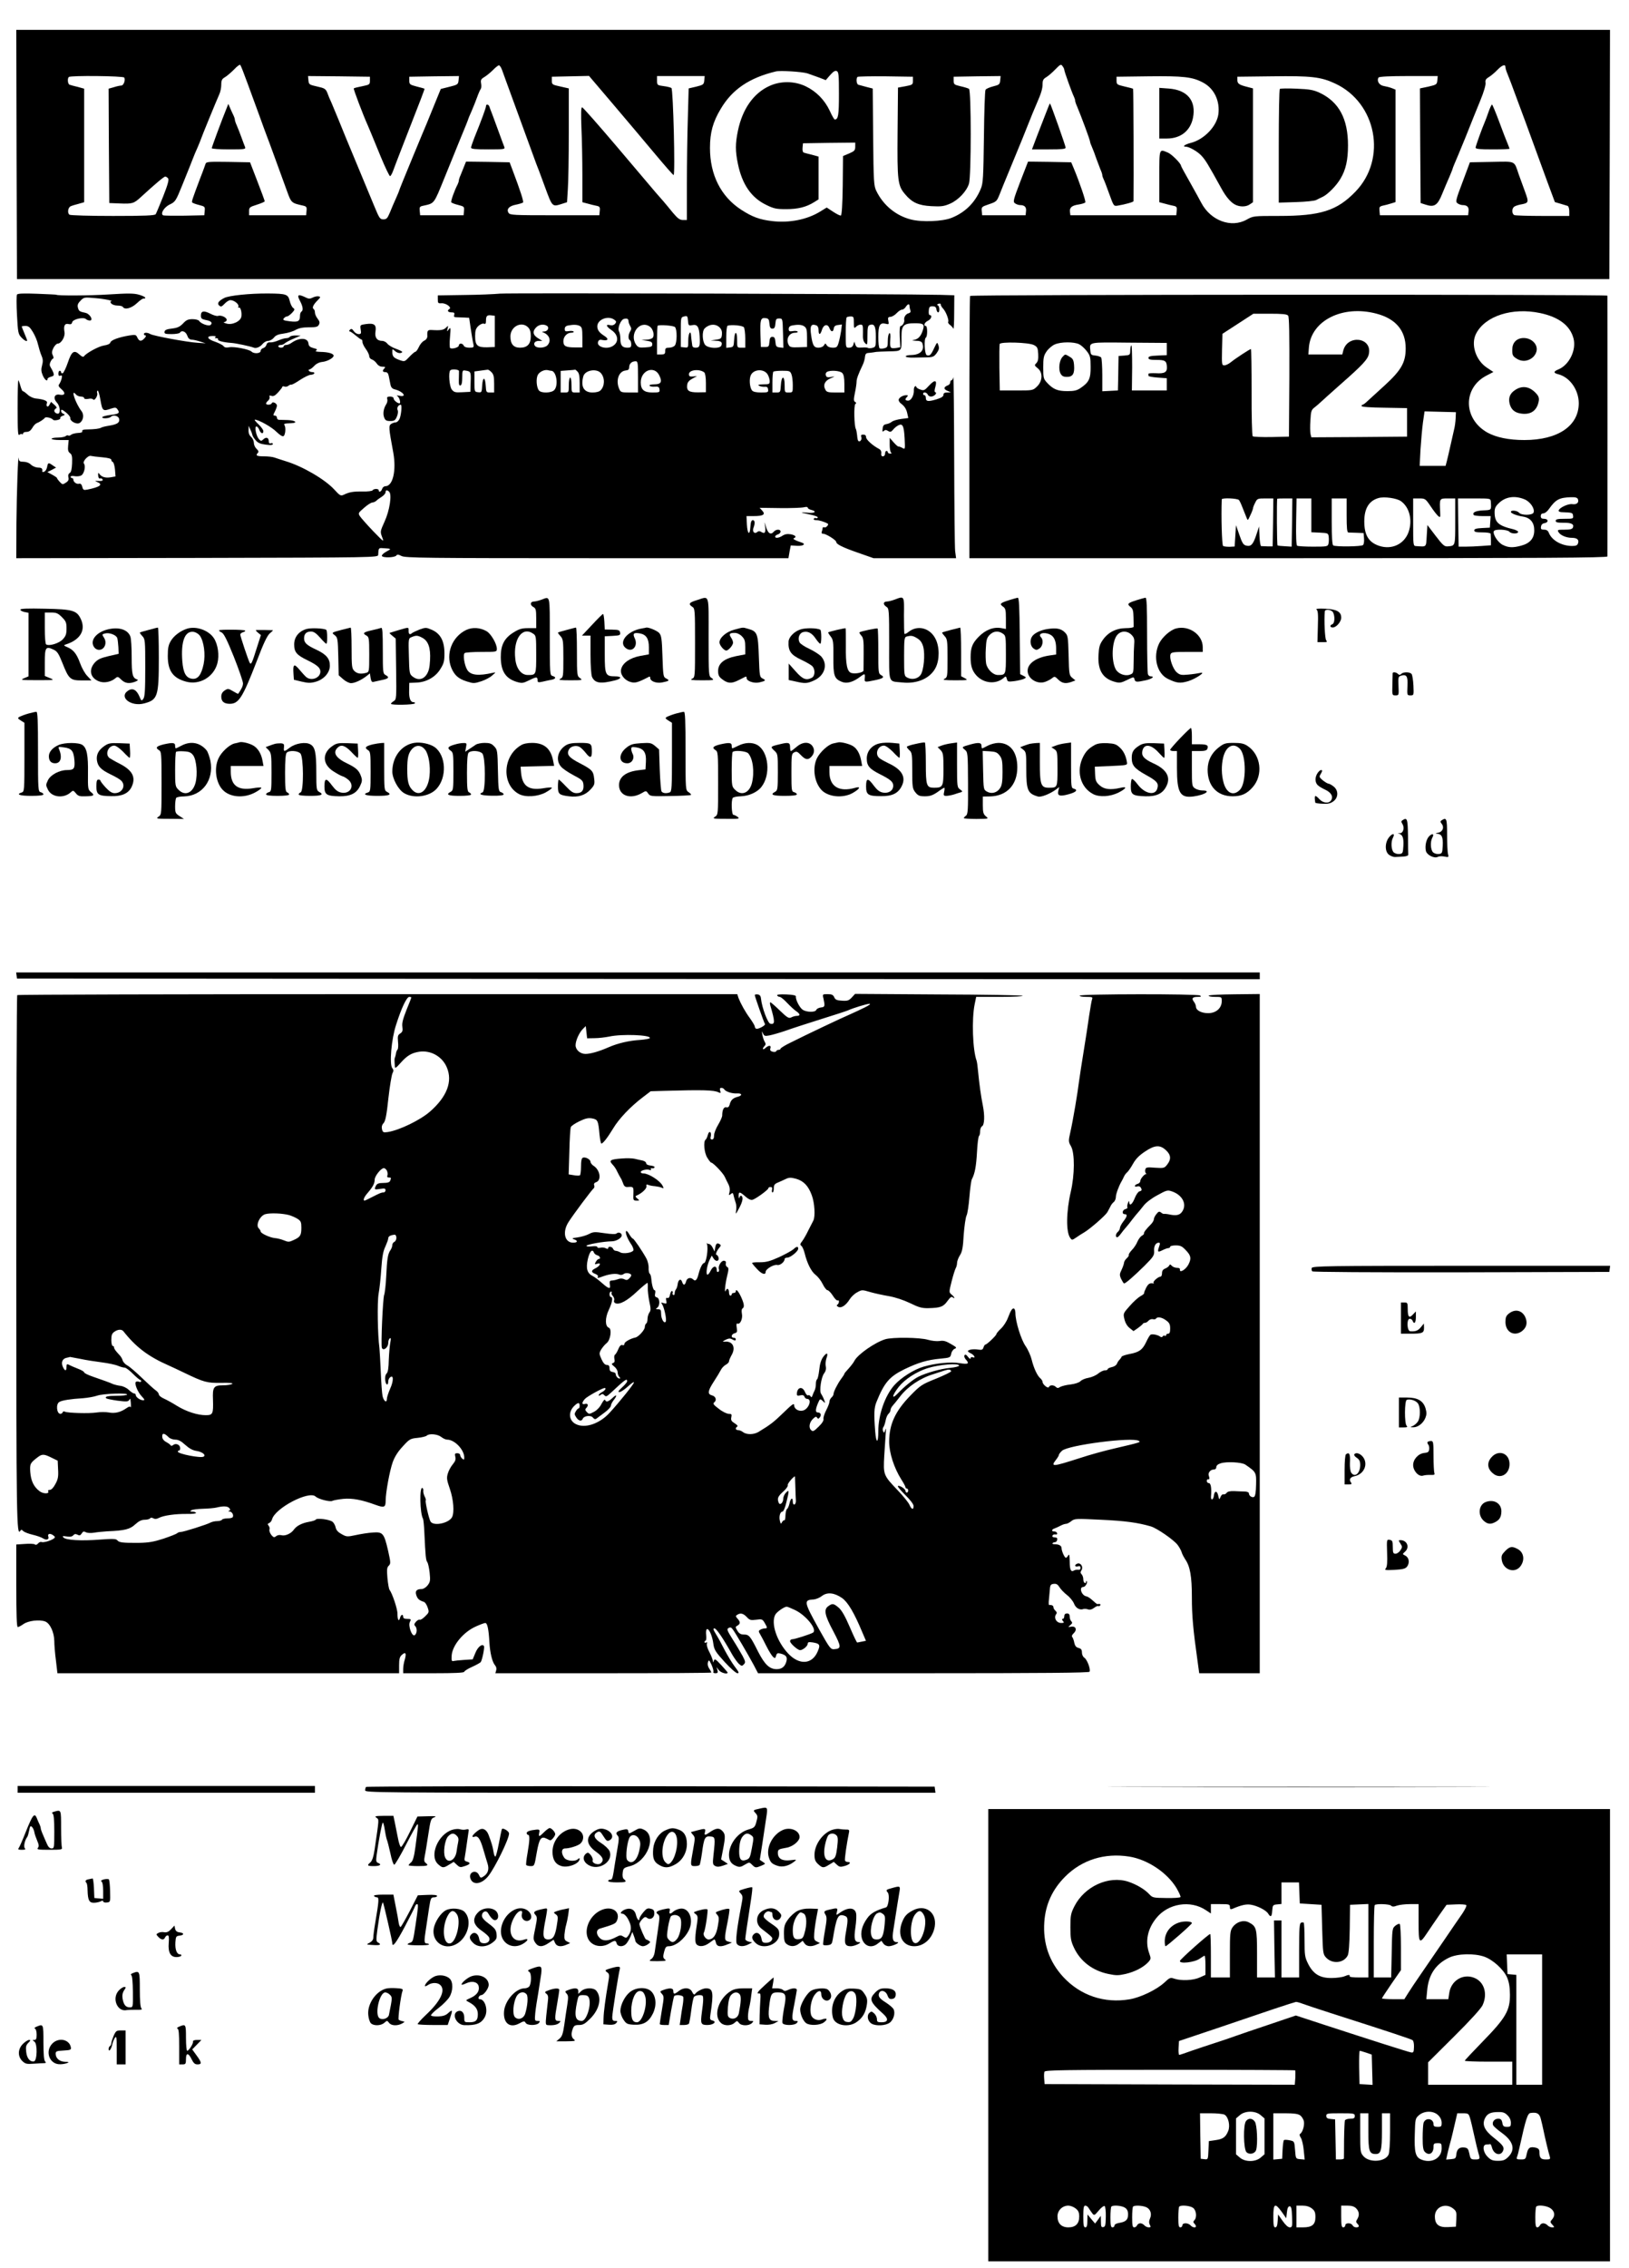 <?xml version="1.0" standalone="no"?>
<!DOCTYPE svg PUBLIC "-//W3C//DTD SVG 20010904//EN"
 "http://www.w3.org/TR/2001/REC-SVG-20010904/DTD/svg10.dtd">
<svg version="1.0" xmlns="http://www.w3.org/2000/svg"
 width="1200pt" height="1670pt" viewBox="0 0 1200 1670"
 preserveAspectRatio="xMidYMid meet">
<g transform="translate(0,1670) scale(0.1,-0.1)"
fill="#000000" stroke="none">
<path d="M122 15563 l3 -918 5865 0 5865 0 3 918 2 917 -5870 0 -5870 0 2
-917z m1702 522 c26 -71 66 -179 88 -240 21 -60 46 -126 53 -145 13 -32 82
-223 151 -412 30 -82 31 -83 117 -102 25 -6 28 -11 25 -39 l-3 -32 -210 0
-210 0 0 30 c0 28 4 31 58 48 31 10 57 21 57 25 0 4 -24 70 -54 147 l-54 140
-161 3 c-147 2 -162 1 -167 -15 -3 -10 -13 -36 -21 -58 -8 -22 -19 -49 -23
-60 -49 -130 -59 -159 -55 -165 3 -4 25 -13 50 -19 44 -11 46 -13 43 -44 l-3
-32 -145 -3 c-79 -1 -150 0 -157 2 -25 10 5 61 49 81 39 19 44 26 90 140 52
129 62 153 80 200 6 17 22 54 35 83 12 29 23 55 23 57 0 5 114 283 136 332 8
17 14 48 14 70 0 32 5 42 28 55 15 9 45 35 67 57 21 23 42 38 45 33 4 -4 28
-65 54 -137z m6016 101 c0 -12 58 -173 71 -198 5 -10 9 -23 9 -29 0 -6 6 -25
14 -42 31 -74 96 -248 96 -261 0 -4 6 -22 14 -39 8 -18 22 -54 31 -82 10 -27
24 -64 31 -82 8 -17 14 -36 14 -42 0 -6 4 -19 9 -29 5 -9 24 -58 42 -109 33
-91 33 -92 63 -87 54 9 116 26 116 33 2 152 0 825 -3 827 -2 2 -30 10 -63 17
-55 13 -59 15 -59 43 l0 29 235 3 c256 3 324 -4 402 -46 82 -43 126 -135 113
-234 -13 -89 -105 -185 -202 -210 -44 -11 -67 -28 -38 -28 25 0 88 -36 116
-67 30 -33 45 -57 146 -240 37 -68 76 -111 111 -124 35 -14 75 -11 100 7 l22
15 0 419 0 419 -42 11 c-60 15 -73 24 -73 51 l0 24 255 3 c290 4 360 -4 465
-53 306 -142 384 -555 150 -796 -136 -141 -257 -179 -564 -179 -186 0 -189 0
-237 -27 -114 -64 -266 -8 -335 124 -8 15 -44 82 -81 147 -38 66 -68 122 -68
125 0 17 -68 85 -96 97 -66 28 -64 34 -64 -176 l0 -189 38 -10 c20 -6 50 -13
65 -16 25 -5 28 -10 25 -38 l-3 -32 -390 0 -390 0 -3 23 c-5 33 13 49 63 56
25 4 47 11 50 16 5 8 -41 144 -85 250 l-19 45 -159 3 -159 2 -57 -147 c-52
-136 -55 -149 -39 -160 9 -7 26 -13 37 -13 34 0 48 -15 44 -46 l-3 -29 -160 0
-160 0 -3 31 c-3 30 0 32 53 50 54 18 58 22 77 69 11 28 24 59 28 70 5 11 36
88 70 170 34 83 65 159 70 170 4 11 22 56 40 100 29 74 49 121 70 170 29 66
40 102 40 134 0 29 5 40 28 53 15 9 45 35 67 58 36 37 41 39 52 23 7 -9 13
-21 13 -27z m-4141 -3 c7 -21 45 -123 83 -228 38 -104 90 -246 115 -315 25
-69 49 -134 53 -145 5 -11 33 -85 62 -165 59 -160 54 -154 134 -129 l31 10 6
97 c4 53 7 242 7 419 l0 322 -62 14 c-60 13 -63 15 -63 43 l0 29 137 3 137 3
177 -208 c97 -114 236 -279 308 -365 72 -86 134 -157 138 -157 13 -1 -3 633
-16 641 -6 4 -32 11 -58 14 -46 6 -48 8 -48 40 l0 34 176 0 175 0 -3 -32 c-3
-30 -7 -33 -59 -46 l-56 -13 -6 -217 c-4 -119 -7 -337 -7 -484 l0 -268 -29 0
c-23 0 -38 11 -73 52 -60 74 -88 106 -129 152 -19 23 -147 173 -283 334 -136
160 -252 292 -258 292 -8 0 -9 -46 -5 -152 4 -83 7 -240 7 -349 l0 -198 38
-10 c20 -6 50 -13 65 -16 25 -5 28 -10 25 -38 l-3 -32 -329 0 c-302 0 -330 1
-340 18 -17 27 5 51 55 60 24 5 47 12 52 16 6 6 -19 85 -80 246 l-19 50 -160
3 -161 2 -13 -32 c-7 -18 -19 -47 -26 -65 -8 -17 -14 -36 -14 -42 0 -6 -4 -19
-9 -29 -23 -43 -51 -123 -47 -131 3 -5 26 -14 51 -20 44 -11 46 -13 43 -44
l-3 -32 -160 0 -160 0 -3 32 c-3 28 0 33 25 38 85 19 77 9 157 205 30 74 82
201 115 283 34 81 61 149 61 152 0 2 11 28 24 57 13 29 31 76 41 103 10 28 22
55 27 61 4 6 5 24 2 40 -4 24 -1 32 23 46 15 9 44 32 63 51 19 20 40 36 45 36
6 1 17 -16 24 -36z m7391 22 c0 -8 6 -29 14 -47 8 -18 40 -103 71 -188 32 -85
61 -164 65 -175 4 -11 28 -76 53 -145 25 -69 71 -195 103 -282 l58 -156 41
-12 c22 -7 46 -14 53 -16 6 -2 12 -19 12 -39 l0 -35 -194 0 c-107 0 -201 3
-210 6 -19 7 -21 47 -3 61 6 6 28 13 47 17 62 11 63 15 35 92 -14 38 -35 96
-47 129 -36 105 -18 96 -199 93 l-161 -3 -54 -145 c-51 -134 -53 -146 -37
-157 9 -7 26 -13 37 -13 34 0 48 -15 44 -46 l-3 -29 -325 0 -325 0 -3 32 c-3
28 0 33 25 39 15 3 43 10 61 16 l32 10 0 414 0 414 -27 11 c-16 6 -43 13 -61
16 -33 6 -52 38 -37 62 4 7 81 11 221 11 l215 0 -3 -32 c-3 -30 -6 -32 -66
-46 l-62 -13 2 -422 3 -422 37 -12 c64 -21 88 -5 122 80 16 39 40 96 53 125
12 29 23 55 23 58 0 3 7 20 14 37 8 18 45 106 82 197 36 91 85 213 109 271 26
63 41 115 38 130 -3 18 2 28 24 41 15 9 44 33 62 52 37 38 61 46 61 21z
m-5143 -45 c21 -7 60 -21 87 -31 l49 -19 32 37 c22 25 37 35 48 30 15 -6 17
-26 17 -170 0 -155 -5 -187 -31 -187 -4 0 -21 29 -37 65 -38 80 -100 143 -178
180 -82 39 -184 40 -266 2 -117 -53 -199 -170 -232 -329 -20 -97 -20 -149 0
-246 31 -149 98 -247 207 -300 57 -28 74 -32 148 -32 87 0 148 15 207 52 l32
20 0 158 0 157 -47 13 c-27 6 -54 14 -61 16 -8 2 -12 16 -10 36 l3 33 193 3
192 2 0 -30 c0 -27 -6 -33 -45 -50 l-45 -19 -2 -217 c-2 -141 -7 -219 -14
-221 -5 -2 -31 11 -57 28 l-47 31 -47 -29 c-97 -60 -228 -86 -355 -71 -93 11
-147 31 -230 85 -148 97 -228 256 -228 454 0 114 22 192 79 287 85 144 211
229 406 276 33 8 192 -2 232 -14z m-5032 -31 c11 -17 -4 -59 -22 -59 -8 0 -33
-5 -54 -12 l-39 -11 2 -421 3 -421 75 -3 c96 -4 106 -1 160 49 107 98 168 149
177 149 6 0 15 -6 21 -13 8 -10 -1 -44 -36 -133 -26 -65 -51 -125 -55 -131 -6
-10 -80 -13 -315 -13 -169 0 -313 4 -320 9 -17 11 -12 52 8 62 8 4 34 12 58
18 l42 12 0 418 0 418 -47 13 c-27 6 -54 14 -60 16 -14 4 -18 46 -6 57 11 12
401 8 408 -4z m1810 -23 c0 -28 -3 -30 -57 -41 -32 -6 -60 -13 -62 -16 -4 -4
70 -199 104 -274 11 -26 25 -58 96 -232 33 -79 63 -142 68 -140 4 1 14 18 21
37 7 19 35 94 63 165 151 386 171 439 169 442 -2 1 -28 9 -58 16 -50 13 -54
17 -54 43 l0 29 183 3 183 2 -3 -31 c-3 -30 -6 -33 -67 -48 l-64 -16 -49 -120
c-27 -66 -52 -127 -55 -135 -4 -8 -51 -122 -105 -252 -54 -130 -98 -239 -98
-242 0 -3 -11 -29 -24 -58 -13 -29 -33 -75 -44 -103 -18 -43 -25 -50 -48 -50
-25 0 -30 8 -66 95 -22 52 -83 199 -135 325 -53 127 -111 267 -129 313 -19 46
-42 102 -52 125 -11 23 -25 56 -31 74 -12 29 -20 34 -75 46 -58 13 -61 15 -64
45 l-3 32 228 -2 228 -3 0 -29z m4000 -1 c0 -28 -3 -30 -55 -40 l-55 -10 -3
-330 c-3 -359 1 -392 56 -456 51 -61 99 -82 193 -87 72 -4 93 -1 137 18 62 27
123 92 140 148 17 56 17 688 0 698 -7 4 -35 13 -63 19 -46 11 -50 14 -50 41
l0 29 173 3 173 2 -3 -32 c-3 -29 -7 -33 -52 -44 -27 -7 -52 -18 -56 -25 -5
-6 -10 -163 -12 -348 -4 -298 -6 -341 -23 -381 -42 -102 -115 -174 -215 -214
-67 -27 -219 -33 -300 -12 -110 28 -204 105 -255 211 -18 37 -20 67 -23 396
l-3 357 -47 12 c-26 7 -53 14 -59 16 -14 4 -18 46 -6 58 4 3 97 5 207 4 l201
-3 0 -30z"/>
<path d="M1670 15905 c-37 -91 -110 -288 -110 -296 0 -5 57 -9 126 -9 116 0
126 1 119 18 -4 9 -16 42 -27 72 -11 30 -26 69 -34 87 -8 17 -14 36 -14 42 0
6 -4 19 -9 29 -5 9 -15 33 -24 52 l-15 35 -12 -30z"/>
<path d="M8540 15866 l0 -186 56 0 c101 0 173 57 192 152 25 126 -41 206 -179
216 l-69 5 0 -187z"/>
<path d="M9428 16045 c-5 -5 -8 -195 -8 -423 l0 -414 128 4 c70 2 136 9 147
15 11 6 32 16 47 23 39 18 103 83 133 135 39 65 55 137 55 245 0 196 -67 319
-207 386 -47 22 -74 27 -172 31 -64 3 -119 2 -123 -2z"/>
<path d="M7705 15868 c-16 -40 -45 -117 -66 -170 l-37 -98 124 0 c97 0 124 3
124 13 0 12 -108 317 -115 325 -2 2 -15 -30 -30 -70z"/>
<path d="M3580 15918 c0 -12 -32 -100 -86 -233 -13 -33 -24 -66 -24 -72 0 -10
32 -13 126 -13 116 0 126 1 119 18 -4 9 -25 67 -47 127 -22 61 -44 119 -48
130 -5 11 -11 28 -14 38 -6 20 -26 23 -26 5z"/>
<path d="M10966 15878 c-10 -29 -22 -62 -27 -73 -21 -48 -69 -181 -69 -192 0
-10 30 -13 125 -13 69 0 125 2 125 5 0 2 -7 19 -14 37 -8 18 -36 90 -62 161
-26 70 -50 127 -53 127 -4 0 -15 -24 -25 -52z"/>
<path d="M3683 14538 c-40 -4 -159 -9 -265 -10 l-193 -3 0 -30 c0 -27 3 -30
28 -28 32 2 76 -30 58 -42 -20 -11 -12 -25 15 -25 20 0 24 -4 20 -18 -5 -13
-1 -18 16 -18 13 0 39 -1 58 -2 l36 -2 12 -82 c7 -46 15 -95 19 -110 5 -26 3
-28 -30 -28 -22 0 -37 6 -41 15 -7 19 -36 20 -36 1 0 -14 -48 -28 -64 -19 -4
3 -5 40 -1 82 6 70 5 74 -9 56 -15 -19 -15 -19 -9 5 6 24 6 24 -11 8 -17 -18
-40 -22 -103 -18 -33 2 -37 -3 -35 -46 0 -13 -8 -25 -22 -32 -13 -5 -31 -26
-40 -46 -9 -20 -21 -36 -26 -36 -5 0 -25 -17 -44 -37 -35 -37 -35 -37 -73 -24
-43 16 -53 26 -53 60 0 23 1 23 18 8 19 -18 44 -22 55 -10 4 3 -16 14 -44 24
-29 10 -58 28 -66 39 -8 11 -25 20 -38 20 -38 0 -56 26 -49 69 8 50 -9 63 -69
55 -45 -6 -45 -7 -40 -40 5 -29 3 -34 -15 -34 -12 0 -28 10 -36 22 -12 17 -18
20 -28 10 -7 -7 -8 -12 -3 -12 6 0 26 -14 45 -30 19 -16 38 -30 43 -30 4 0 7
-8 7 -18 0 -10 11 -33 25 -52 14 -19 25 -42 25 -53 0 -10 9 -21 20 -24 10 -3
26 -16 35 -29 10 -15 25 -24 42 -24 21 0 24 -3 15 -12 -17 -17 -15 -28 7 -28
14 0 21 -9 25 -30 3 -16 9 -44 12 -60 4 -22 13 -32 32 -37 62 -15 94 -60 34
-47 -21 4 -23 3 -12 -5 13 -9 24 -51 13 -51 -15 0 -43 23 -43 35 0 9 -10 15
-26 15 -21 0 -25 -4 -21 -19 3 -11 -1 -28 -8 -38 -19 -29 -26 -69 -15 -97 8
-21 16 -26 45 -26 30 0 37 5 49 33 8 19 10 39 5 48 -8 15 6 39 23 39 11 0 3
-82 -10 -107 -7 -13 -19 -23 -27 -23 -9 0 -23 -5 -33 -11 -20 -13 -19 -28 15
-211 24 -133 -3 -248 -58 -248 -10 0 -21 -9 -24 -20 -7 -21 -25 -28 -25 -10 0
13 -37 13 -45 0 -4 -6 -37 -10 -74 -9 -69 1 -98 -4 -139 -24 -22 -10 -28 -7
-70 39 -69 75 -234 171 -357 208 -33 10 -70 23 -83 27 -13 5 -47 9 -77 9 -54
0 -65 6 -45 26 7 7 4 16 -10 29 -11 10 -20 30 -20 44 0 15 -9 34 -20 44 -13
11 -20 28 -19 49 l1 33 13 -30 c8 -16 14 -34 15 -40 0 -5 11 -22 23 -36 16
-20 35 -28 75 -33 36 -5 52 -3 52 5 0 6 -7 9 -15 5 -10 -3 -15 1 -15 14 0 27
-18 35 -39 16 -16 -15 -19 -15 -34 1 -20 23 -34 93 -18 93 6 0 16 -11 21 -25
11 -28 30 -34 30 -9 0 8 -16 31 -36 50 -20 19 -32 34 -27 34 28 0 126 -55 160
-90 25 -24 44 -36 52 -31 13 9 18 61 7 80 -7 11 -3 13 49 15 53 2 32 21 -25
23 -30 1 -61 2 -67 2 -7 1 -13 8 -13 16 0 8 -7 15 -15 15 -14 0 -14 3 0 30 8
16 15 35 15 43 0 18 -33 33 -38 18 -4 -13 -42 -15 -42 -2 0 5 7 14 15 21 9 7
13 20 11 27 -4 11 0 13 14 8 15 -5 28 3 50 27 16 18 30 36 30 40 0 4 7 5 15 2
8 -4 21 -1 29 5 8 7 18 10 22 9 5 -2 34 14 65 35 31 20 65 37 77 37 11 0 24 5
27 10 3 6 -3 10 -14 10 -11 0 -23 5 -26 10 -3 6 -1 10 5 10 6 0 22 12 35 26
15 16 37 27 59 29 39 4 89 32 83 49 -5 14 -42 24 -97 25 -31 1 -41 4 -31 10
11 7 6 12 -20 18 -26 7 -35 15 -37 35 -5 42 -67 44 -124 4 -12 -9 -30 -16 -40
-16 -10 0 -18 -4 -18 -10 0 -5 -9 -10 -20 -10 -11 0 -20 5 -20 10 0 6 8 10 18
10 10 0 23 5 30 12 6 6 35 22 64 34 l53 23 -37 1 c-20 0 -40 -4 -43 -10 -3 -5
-15 -10 -26 -10 -11 0 -36 -7 -57 -16 -20 -9 -47 -16 -60 -15 -16 2 -25 -4
-29 -17 -3 -11 -13 -22 -24 -25 -10 -3 -19 -12 -19 -21 0 -19 -49 -23 -67 -5
-17 17 -130 39 -164 32 -23 -4 -35 -2 -43 9 -6 8 -34 22 -62 32 -58 19 -68 42
-17 42 19 0 28 -3 20 -8 -8 -5 -7 -8 6 -8 10 0 16 -4 13 -9 -6 -10 40 -22 99
-26 32 -2 140 -25 165 -35 17 -7 46 5 63 26 10 13 29 24 42 24 13 0 32 11 42
23 13 18 33 26 73 31 30 4 70 16 88 27 24 13 52 19 97 19 53 0 66 3 74 19 8
14 6 25 -9 44 -11 14 -20 34 -20 45 0 12 -4 23 -10 27 -13 8 -2 32 29 63 24
24 24 27 7 30 -10 2 -29 -2 -42 -9 -18 -9 -30 -10 -46 -2 -63 31 -74 25 -47
-25 21 -40 24 -68 9 -77 -5 -3 -10 -16 -10 -28 0 -43 -13 -50 -74 -43 -48 6
-55 10 -45 22 6 8 17 14 23 14 7 0 23 12 37 26 21 23 22 27 8 37 -9 7 -20 30
-25 52 -12 48 -24 53 -159 54 -133 1 -288 -15 -323 -33 -43 -22 -55 -41 -37
-56 13 -11 19 -8 40 14 13 14 32 26 42 26 28 0 65 -30 59 -47 -3 -8 -1 -11 4
-8 11 7 23 -34 18 -66 -5 -35 -69 -65 -111 -51 -18 5 -24 10 -14 11 9 1 17 8
17 16 0 18 -43 37 -64 29 -8 -3 -33 4 -56 16 -49 25 -70 21 -70 -14 0 -21 6
-26 35 -32 39 -7 53 -20 37 -36 -13 -13 -72 8 -85 29 -4 7 -26 13 -48 13 -33
0 -47 -6 -70 -31 -23 -24 -40 -33 -81 -38 -39 -4 -54 -11 -56 -23 -3 -15 5
-18 52 -18 30 0 58 5 61 10 13 21 43 10 54 -20 7 -21 17 -30 33 -31 13 0 41
-7 63 -14 l40 -13 -60 4 c-80 5 -325 51 -347 64 -22 13 -48 13 -48 0 0 -5 5
-10 12 -10 6 0 3 -9 -7 -20 -24 -26 -39 -25 -53 4 -10 22 -14 23 -59 16 -78
-13 -136 -34 -140 -52 -3 -10 -20 -18 -48 -22 -39 -6 -130 -56 -147 -80 -4 -7
-17 -1 -32 13 -40 37 -58 25 -86 -58 -14 -41 -31 -76 -38 -79 -7 -2 -12 1 -12
7 0 6 -4 11 -10 11 -5 0 -10 -9 -10 -21 0 -15 5 -19 15 -15 12 4 14 0 9 -22
-4 -15 -12 -33 -18 -41 -8 -10 -4 -19 17 -37 33 -28 26 -48 -14 -40 -38 7 -50
-26 -20 -58 20 -21 28 -65 15 -79 -9 -9 -34 4 -34 18 0 7 6 15 13 18 8 3 4 12
-12 26 l-25 22 -12 -22 c-12 -23 -28 -11 -18 14 6 15 -23 27 -83 33 -18 2 -45
14 -60 29 -15 14 -31 25 -35 25 -4 0 -12 18 -18 40 -6 22 -13 40 -15 40 -3 0
-5 -93 -5 -206 0 -172 2 -205 13 -195 8 6 17 8 20 4 4 -3 7 -1 7 5 0 7 11 12
25 12 18 0 31 9 43 29 9 17 24 32 32 35 20 7 53 29 61 40 7 9 51 -2 59 -14 7
-11 61 0 54 11 -3 5 5 13 17 17 19 7 20 10 6 15 -10 4 -17 13 -17 22 0 13 8
10 35 -11 19 -15 34 -34 33 -42 -4 -23 47 -50 69 -36 27 17 34 60 14 86 -45
58 -84 174 -41 123 7 -8 23 -15 36 -15 13 0 24 -5 24 -11 0 -7 11 -9 30 -6 16
4 32 2 36 -4 9 -15 37 28 30 46 -3 8 -1 17 3 19 5 3 14 -28 21 -69 14 -82 18
-85 80 -63 29 9 35 9 46 -7 19 -26 10 -33 -51 -40 -31 -4 -58 -11 -61 -16 -8
-13 50 -11 63 2 18 18 58 7 61 -18 4 -26 -16 -38 -78 -48 -25 -4 -49 -10 -55
-14 -13 -8 -49 -12 -102 -13 -28 0 -40 -4 -37 -13 3 -8 -8 -12 -32 -13 -20 -1
-43 -7 -50 -13 -8 -7 -17 -9 -21 -6 -3 4 -12 2 -19 -4 -7 -6 -34 -11 -59 -11
-25 0 -45 -4 -45 -9 0 -5 28 -9 63 -9 l63 0 -4 -42 c-3 -32 0 -45 14 -55 14
-10 17 -25 15 -75 -2 -44 -7 -66 -18 -71 -9 -6 -13 -17 -9 -32 4 -17 0 -27
-19 -39 -23 -15 -25 -15 -45 6 -11 12 -20 24 -20 28 0 3 -16 14 -36 25 l-35
19 32 16 32 17 -24 16 c-32 23 -36 22 -42 -12 -3 -16 -13 -31 -21 -34 -9 -4
-15 -3 -15 1 4 22 -4 29 -30 29 -15 0 -39 9 -52 21 -14 14 -36 22 -56 22 -27
0 -33 4 -35 23 -4 60 -15 -248 -17 -476 l-1 -257 1333 2 c1324 3 1332 3 1333
23 2 49 4 51 32 49 68 -4 68 -4 29 -25 -21 -11 -36 -26 -34 -32 5 -16 97 -13
107 3 5 9 15 8 38 -4 28 -14 170 -16 1440 -16 l1410 0 8 47 9 47 48 -3 c47 -2
66 14 30 25 -44 14 -67 27 -55 31 23 9 12 22 -23 29 -25 4 -43 1 -60 -10 -27
-18 -55 -21 -55 -7 0 5 9 13 20 16 11 3 20 13 20 21 0 19 -34 18 -50 -1 -22
-26 -43 -13 -57 35 -12 42 -12 42 -7 7 6 -47 -1 -60 -26 -45 -14 9 -22 9 -33
0 -20 -17 -38 6 -26 33 12 32 10 55 -5 55 -11 0 -16 -14 -18 -47 -4 -69 -22
-59 -26 15 l-3 62 53 0 c71 0 89 12 63 40 l-19 21 149 -2 c83 -1 162 2 178 6
16 4 27 3 27 -3 0 -5 11 -13 25 -16 47 -12 27 -27 -27 -21 -62 6 -55 2 25 -15
31 -6 55 -16 51 -21 -3 -5 -9 -7 -14 -4 -5 3 -11 1 -15 -5 -4 -6 4 -10 19 -10
20 0 60 -12 84 -26 10 -5 -13 -32 -24 -27 -8 3 -14 1 -14 -5 0 -6 -3 -17 -6
-26 -4 -11 -1 -16 10 -16 21 0 96 -47 96 -60 0 -17 46 -40 161 -80 l114 -40
304 0 304 0 -7 53 c-3 28 -6 333 -7 677 -1 344 -4 615 -6 603 -2 -13 -9 -23
-14 -23 -5 0 -9 -7 -9 -15 0 -9 -8 -19 -17 -22 -32 -12 -34 -28 -5 -40 l27
-12 -27 -1 c-20 0 -28 -5 -28 -17 0 -13 -15 -22 -53 -34 -61 -18 -77 -15 -77
12 0 10 -4 19 -10 19 -5 0 -10 5 -10 10 0 16 27 12 34 -5 3 -8 14 -15 24 -15
23 0 49 26 32 32 -7 2 -7 14 0 38 15 52 -3 57 -45 12 -34 -37 -39 -40 -66 -30
-16 5 -29 14 -29 20 0 5 -4 6 -10 3 -5 -3 -9 -16 -8 -28 2 -37 -20 -77 -42
-77 -23 0 -26 10 -8 28 9 9 8 12 -6 12 -26 0 -56 -19 -56 -35 0 -8 8 -20 18
-27 26 -20 39 -40 46 -74 l7 -32 -53 -7 c-29 -4 -60 -13 -69 -21 -8 -7 -26
-15 -40 -17 -18 -3 -25 -11 -27 -33 -3 -22 -1 -26 9 -17 9 9 16 9 31 0 16 -10
22 -8 37 9 9 12 26 26 38 32 32 17 42 -3 47 -96 4 -82 4 -82 -17 -70 -12 7
-25 11 -29 10 -3 -1 -19 13 -35 31 l-29 33 0 -50 c0 -28 4 -54 10 -58 7 -5 4
-8 -6 -8 -10 0 -18 5 -18 10 0 6 -4 10 -10 10 -5 0 -10 -9 -10 -20 0 -11 -7
-20 -16 -20 -10 0 -14 7 -12 22 2 14 -4 26 -17 33 -45 23 -95 68 -95 86 0 13
-7 19 -21 19 -15 0 -19 -4 -14 -19 6 -19 -11 -39 -23 -27 -3 4 -7 22 -8 41 -2
20 -6 40 -9 46 -13 20 -16 177 -4 184 8 6 8 10 -2 16 -11 6 -11 19 -1 67 7 32
12 69 12 81 0 22 13 57 46 126 8 17 15 42 16 58 2 19 8 27 23 28 22 2 45 5 60
8 6 1 48 3 94 4 97 2 93 -2 92 109 0 83 15 98 100 98 64 0 72 -8 56 -55 -14
-42 -34 -63 -66 -68 -17 -3 -13 -4 15 -6 28 0 44 -6 48 -17 19 -51 -12 -86
-79 -88 -25 0 -44 -5 -43 -11 2 -5 28 -9 58 -8 30 0 76 2 102 2 40 1 50 6 68
31 17 24 20 36 13 57 -9 26 -9 26 -31 -19 -24 -52 -33 -61 -55 -53 -16 7 -22
121 -6 130 12 8 12 85 -1 85 -20 0 -9 27 15 38 25 11 35 42 14 42 -6 0 -9 14
-7 33 2 27 7 32 28 32 18 0 26 -6 28 -22 2 -13 8 -23 13 -23 13 0 11 48 -3 52
-7 3 -6 7 5 11 10 4 17 2 17 -5 0 -7 8 -21 19 -32 21 -24 43 -84 36 -96 -3 -5
3 -15 13 -22 10 -7 21 -20 25 -28 3 -8 6 44 6 115 l1 131 -102 3 c-262 7
-3181 15 -3245 9z m3017 -92 c0 -8 3 -22 6 -31 5 -11 0 -18 -14 -22 -20 -5
-35 -30 -31 -49 4 -15 -13 -44 -25 -44 -8 0 -10 -24 -8 -79 l4 -78 -29 -5
c-45 -6 -48 -2 -45 58 3 39 1 54 -7 50 -6 -4 -11 -29 -11 -56 0 -43 -3 -48
-25 -54 -14 -4 -30 -4 -35 -1 -6 4 -10 41 -10 84 0 87 12 108 55 97 23 -6 24
-4 19 22 -5 23 -2 28 16 29 12 1 32 13 45 27 13 14 31 26 39 26 9 0 21 9 28
20 15 23 28 26 28 6z m-3055 -186 l0 -115 -55 -2 c-73 -2 -90 13 -90 82 0 42
5 56 24 75 15 13 32 20 40 17 12 -5 16 0 16 22 0 35 8 43 40 39 l25 -3 0 -115z
m1454 46 c38 8 51 -12 55 -82 4 -73 0 -84 -30 -84 -17 0 -24 6 -25 20 -1 11
-3 25 -4 30 -1 6 -3 21 -4 35 -2 50 -21 23 -21 -31 0 -54 0 -55 -27 -52 l-28
3 0 110 c0 108 0 109 25 115 23 6 25 3 28 -32 3 -35 5 -37 31 -32z m1191 18
c0 -41 1 -44 16 -30 8 9 24 16 34 16 16 0 18 -8 17 -60 -2 -45 2 -63 16 -77
16 -16 17 -14 17 55 0 58 3 74 16 79 35 13 46 -9 46 -87 0 -71 -1 -75 -25 -81
-14 -4 -28 -4 -32 -1 -3 3 -24 5 -45 3 -34 -2 -41 1 -49 21 l-8 23 -7 -23 c-5
-15 -15 -22 -32 -22 -24 0 -24 0 -24 108 0 60 3 112 7 115 3 4 17 7 30 7 21 0
23 -4 23 -46z m-1765 22 c16 -12 17 -16 6 -30 -9 -10 -22 -14 -37 -10 -35 9
-29 -10 11 -37 53 -36 55 -92 5 -119 -46 -25 -118 -2 -104 34 5 14 14 17 35
12 39 -7 45 9 12 30 -38 24 -53 44 -53 71 0 51 80 82 125 49z m105 -12 c0 -8
6 -23 12 -34 10 -16 10 -24 0 -40 -15 -24 -16 -57 -2 -65 6 -3 10 -17 10 -31
0 -20 -5 -24 -28 -24 -38 0 -52 17 -52 63 0 21 -4 47 -10 57 -13 24 13 87 37
92 23 6 33 0 33 -18z m1038 -16 c2 -29 8 -38 22 -38 14 0 20 9 22 38 3 32 6
37 28 37 25 0 25 0 28 -108 l3 -108 -28 3 c-24 3 -28 8 -31 41 -2 28 -8 37
-22 37 -14 0 -20 -9 -22 -37 -3 -35 -6 -38 -33 -38 l-30 0 -3 85 c-4 114 1
132 36 128 23 -3 27 -8 30 -40z m-1778 -28 c14 -14 20 -33 20 -65 0 -58 -25
-85 -79 -85 -48 0 -71 26 -71 83 0 73 82 115 130 67z m139 11 c20 -13 6 -41
-21 -42 -15 0 -18 -3 -8 -6 48 -18 63 -62 33 -95 -18 -20 -73 -24 -90 -7 -18
18 -4 39 26 39 l26 0 -32 20 c-38 23 -42 51 -13 80 21 21 55 26 79 11z m242
-1 c16 -9 19 -22 19 -85 l0 -73 -57 0 c-66 0 -83 10 -83 46 0 33 27 62 57 62
13 0 22 4 19 8 -3 5 -19 7 -36 4 -25 -4 -30 -1 -30 16 0 13 8 22 23 25 41 8
68 7 88 -3z m516 -5 c24 -17 36 -64 21 -82 -6 -7 -27 -14 -47 -14 l-36 -2 40
-6 c31 -5 40 -10 40 -26 0 -17 -8 -20 -52 -23 -44 -3 -53 0 -67 20 -54 77 27
185 101 133z m185 -3 c17 -17 16 -116 -1 -136 -7 -9 -26 -16 -42 -16 -24 0
-29 -4 -29 -25 0 -21 -5 -25 -30 -25 l-30 0 0 103 c0 57 2 106 4 108 10 10
117 2 128 -9z m329 -3 c14 -14 19 -30 17 -52 -3 -29 -7 -33 -43 -38 l-40 -6
37 -2 c40 -1 51 -11 42 -35 -10 -25 -96 -22 -119 4 -22 25 -25 102 -4 122 33
33 81 36 110 7z m179 1 c5 -8 10 -45 10 -82 l0 -68 -30 0 c-30 0 -30 1 -30 55
0 70 -18 72 -22 3 -3 -49 -5 -53 -30 -56 l-28 -3 0 80 c0 44 4 81 10 83 29 9
112 1 120 -12z m446 6 c16 -12 19 -27 19 -83 l0 -68 -62 -2 c-53 -2 -65 1 -73
17 -23 42 2 90 47 90 13 0 22 4 19 8 -3 5 -19 7 -36 4 -25 -4 -30 -1 -30 16 0
13 8 22 23 25 45 9 74 7 93 -7z m88 8 c10 -4 16 -18 16 -35 0 -38 13 -37 25 3
12 39 42 46 55 12 12 -30 28 -31 32 -2 2 15 11 23 32 25 l28 4 -6 -48 c-4 -26
-12 -65 -18 -85 -10 -34 -15 -38 -44 -38 -21 0 -37 7 -44 18 -10 16 -10 16
-20 0 -7 -11 -23 -18 -41 -18 -33 0 -43 16 -54 93 -10 68 0 86 39 71z m-1314
-379 l0 -115 -63 0 c-59 0 -65 2 -75 25 -28 62 -5 131 46 137 21 2 27 8 27 26
1 25 19 42 48 42 15 0 17 -12 17 -115z m-1319 43 c0 -7 0 -35 -1 -62 -1 -36 2
-47 12 -44 9 3 13 23 13 59 0 48 2 54 20 51 43 -6 45 -9 42 -84 l-2 -73 -60
-3 c-52 -3 -61 0 -77 20 -18 23 -26 127 -11 141 11 12 63 7 64 -5z m239 -8
c16 -16 20 -33 20 -85 l0 -65 -29 0 c-29 0 -30 2 -33 50 -4 67 -22 68 -26 2
-3 -51 -4 -53 -30 -50 -27 3 -27 4 -27 78 l0 75 45 6 c25 3 48 7 53 7 4 1 16
-7 27 -18z m440 10 c38 0 56 -106 23 -142 -20 -22 -95 -25 -113 -3 -18 22 -23
87 -8 115 13 24 51 41 76 34 8 -2 17 -4 22 -4z m194 -6 c12 -11 16 -35 16 -85
l0 -69 -30 0 c-30 0 -30 1 -30 55 0 30 -4 55 -10 55 -5 0 -10 -25 -10 -55 0
-54 0 -55 -30 -55 l-30 0 0 79 0 80 53 4 c28 2 53 4 54 5 1 1 9 -5 17 -14z
m174 -13 c29 -36 27 -94 -4 -125 -9 -10 -33 -16 -59 -16 -64 0 -89 43 -68 119
12 46 100 61 131 22z m429 -16 c23 -47 12 -65 -37 -65 -25 0 -39 -4 -35 -10 3
-5 20 -9 38 -7 26 2 33 -2 35 -20 3 -21 0 -23 -52 -23 -62 0 -86 21 -86 75 1
90 101 126 137 50z m331 23 c7 -7 12 -36 12 -78 l0 -68 -59 -1 c-67 0 -84 12
-79 55 2 19 14 33 38 46 l35 19 -30 -3 c-24 -2 -30 1 -30 17 0 32 77 41 113
13z m469 -19 c7 -13 13 -34 13 -46 0 -21 -5 -23 -47 -23 -36 -1 -44 -3 -31
-10 9 -6 27 -9 40 -8 17 2 24 -3 26 -19 3 -21 0 -23 -51 -23 -36 0 -59 5 -67
15 -18 22 -23 87 -8 115 24 45 102 45 125 -1z m173 5 c6 -14 10 -50 10 -80 0
-53 0 -54 -30 -54 -30 0 -30 0 -30 56 0 73 -24 70 -28 -4 -3 -50 -4 -52 -33
-52 l-29 0 0 73 c0 41 3 77 7 80 3 4 33 7 65 7 54 0 59 -2 68 -26z m374 10
c11 -11 16 -35 16 -80 l0 -64 -65 0 c-55 0 -66 3 -75 21 -19 34 -4 65 37 83
38 16 38 16 5 10 -24 -4 -34 -2 -38 11 -4 10 -1 21 7 26 23 15 96 10 113 -7z
m-5451 -621 c44 -4 67 -10 67 -19 0 -7 5 -14 11 -16 6 -2 13 -27 16 -55 l4
-51 -34 -6 c-39 -7 -67 1 -84 23 -9 13 -11 12 -10 -10 1 -15 7 -25 13 -22 7 2
15 0 19 -6 6 -11 -4 -14 -40 -12 -18 1 -18 0 3 -9 43 -18 18 -36 -74 -55 -28
-5 -32 -3 -38 21 -5 18 -12 25 -24 22 -18 -5 -42 13 -42 32 0 5 -4 10 -10 10
-5 0 -10 4 -10 10 0 5 13 7 29 4 16 -3 38 -1 49 5 22 12 35 69 20 88 -12 15
32 63 52 56 8 -2 45 -7 83 -10z m2114 -254 c21 -21 3 -139 -34 -219 -33 -73
-33 -75 -18 -115 15 -39 13 -37 -66 44 -45 47 -88 96 -97 109 -15 23 -14 25
29 62 24 22 52 39 61 40 9 0 23 6 30 13 7 7 25 20 41 30 15 10 27 24 27 32 0
18 12 19 27 4z"/>
<path d="M125 14531 c-4 -7 -4 -74 0 -150 7 -128 9 -141 32 -165 21 -23 43
-34 43 -22 0 2 -9 25 -20 51 -11 26 -20 49 -20 51 0 2 12 4 28 4 22 0 33 -9
55 -46 15 -25 32 -65 37 -90 6 -25 17 -62 25 -81 12 -27 13 -44 5 -73 -8 -29
-7 -46 5 -74 14 -33 35 -49 35 -26 0 5 11 12 25 16 21 5 24 11 19 28 -4 11
-13 29 -20 40 -9 14 -10 24 -2 42 6 13 15 24 19 24 5 0 4 11 -2 24 -9 18 -7
30 5 55 9 17 23 31 31 31 26 0 57 52 50 86 -8 45 2 65 30 58 16 -4 24 0 27 14
6 22 84 40 102 22 5 -5 18 -10 28 -10 28 0 1 49 -31 56 -46 10 -50 13 -57 39
-5 19 0 32 20 52 25 25 28 25 107 18 68 -5 146 -22 115 -24 -5 -1 -3 -8 4 -16
7 -8 27 -15 46 -15 18 0 36 -4 39 -10 14 -23 64 -10 104 28 22 21 44 36 50 34
6 -2 11 1 11 6 0 5 -21 15 -46 22 -38 11 -81 11 -223 2 -140 -9 -386 -10 -386
-2 0 1 -64 4 -141 7 -102 4 -144 2 -149 -6z"/>
<path d="M7146 14521 c-3 -4 -5 -441 -5 -970 l0 -961 2350 0 c1872 0 2349 3
2350 13 1 15 1 1909 0 1920 -1 10 -4689 9 -4695 -2z m2992 -130 c143 -37 217
-124 217 -256 0 -104 -33 -161 -154 -272 -53 -49 -109 -100 -126 -115 -16 -16
-33 -28 -37 -28 -5 0 -8 -4 -8 -10 0 -6 67 -11 168 -12 l167 -3 0 -105 0 -105
-352 -3 -353 -2 -6 24 c-3 13 -4 58 -1 100 4 69 6 78 33 98 16 13 36 30 44 38
8 8 74 67 145 130 164 144 202 185 209 226 23 121 -159 142 -189 22 l-7 -28
-125 0 -125 0 4 53 c17 197 248 313 496 248z m1207 4 c138 -29 221 -92 246
-186 23 -85 -31 -196 -111 -229 -37 -15 -38 -26 -3 -35 86 -21 152 -114 153
-213 0 -168 -153 -272 -401 -272 -114 0 -206 19 -272 55 -180 101 -182 331 -4
421 l48 25 -48 32 c-83 55 -120 173 -79 251 67 130 267 194 471 151z m-1856
-19 c8 -9 10 -136 9 -452 l-3 -439 -129 -3 c-71 -1 -133 1 -138 6 -5 5 -9 151
-8 326 0 174 -2 316 -5 316 -8 0 -115 -70 -148 -97 -16 -13 -37 -23 -48 -23
-19 0 -19 7 -17 116 l3 116 114 74 114 74 122 0 c91 0 125 -3 134 -14z m-1874
-216 c27 -14 30 -21 33 -66 2 -38 -2 -56 -14 -68 -15 -15 -14 -18 10 -37 39
-31 37 -95 -5 -135 -30 -29 -31 -29 -152 -29 l-122 0 -3 165 c-1 90 0 170 2
177 7 18 212 12 251 -7z m335 5 c16 -8 41 -31 56 -51 24 -31 28 -44 28 -114 1
-88 -12 -115 -74 -157 -26 -18 -47 -23 -97 -23 -71 0 -104 13 -148 60 -28 30
-30 36 -30 114 0 71 3 87 25 119 14 20 41 43 60 51 46 20 143 20 180 1z m645
-35 l0 -45 -67 -3 c-52 -2 -68 -6 -68 -17 0 -12 14 -15 59 -15 64 0 75 -7 77
-52 2 -39 -17 -50 -81 -46 -30 1 -55 0 -55 -4 0 -5 0 -11 0 -15 0 -5 30 -10
67 -13 l68 -5 0 -45 0 -45 -128 0 -129 0 2 170 c0 93 -2 166 -6 162 -5 -4 -8
-22 -8 -40 -1 -30 -3 -32 -43 -35 l-43 -3 -1 -42 c0 -23 -1 -80 -2 -127 l-2
-85 -57 -3 -58 -3 0 118 c0 65 -4 123 -8 130 -4 6 -23 13 -42 15 -32 3 -35 6
-38 36 -6 65 -20 62 285 59 l278 -2 0 -45z m2128 -510 c-1 -25 -6 -63 -12 -85
-5 -22 -17 -74 -26 -115 -9 -41 -21 -92 -26 -112 l-10 -38 -96 0 -95 0 6 118
c4 64 12 154 18 200 l12 83 116 -3 115 -3 -2 -45z m-403 -610 c63 -45 87 -140
56 -228 -32 -89 -124 -132 -217 -101 -77 26 -109 79 -109 180 0 96 35 152 105
172 42 12 134 -1 165 -23z m909 14 c42 -16 79 -69 68 -98 -8 -21 -89 -22 -107
-1 -13 16 -60 21 -60 6 0 -11 43 -28 91 -35 53 -9 82 -45 81 -102 0 -58 -32
-95 -97 -112 -60 -16 -93 -15 -135 6 -36 17 -77 82 -65 102 10 16 101 12 115
-6 14 -16 66 -16 63 1 -1 5 -17 13 -35 18 -111 26 -138 51 -138 126 0 29 7 44
33 68 47 45 115 56 186 27z m395 0 c9 -25 -10 -41 -42 -36 -30 4 -93 -25 -100
-46 -2 -7 6 -12 20 -13 81 -3 83 -4 86 -26 3 -22 0 -23 -62 -23 -51 0 -66 -3
-66 -15 0 -11 13 -14 56 -14 59 1 81 -10 71 -35 -5 -12 -21 -16 -62 -16 -52 0
-55 -1 -43 -20 14 -22 57 -40 97 -40 38 0 54 -14 46 -39 -5 -16 -14 -21 -43
-21 -78 0 -151 41 -173 98 -6 15 -17 22 -34 22 -22 0 -26 4 -23 23 2 14 11 23
26 25 31 5 29 32 -3 32 -18 0 -25 5 -25 20 0 13 7 20 19 20 11 0 30 15 42 33
49 69 75 83 160 86 35 1 48 -3 53 -15z m-2497 -6 c9 -12 19 -36 55 -128 9 -25
10 -25 28 15 11 22 19 45 20 51 0 6 7 25 16 42 15 31 18 32 75 32 l59 0 -2
-177 -3 -176 -37 0 c-21 1 -42 2 -48 2 -5 1 -10 33 -12 73 l-3 72 -21 -64
c-24 -71 -39 -86 -75 -77 -20 5 -29 20 -49 78 l-25 72 -5 -79 -5 -78 -37 -2
c-20 0 -42 2 -48 6 -9 5 -15 217 -10 343 0 13 117 8 127 -5z m391 -165 l-3
-178 -49 3 c-27 1 -52 4 -55 6 -5 3 -7 333 -2 344 1 1 26 2 56 2 l55 0 -2
-177z m142 52 l0 -124 63 -3 c60 -3 62 -4 65 -32 2 -15 1 -38 -2 -50 -5 -20
-11 -21 -113 -21 -59 0 -112 3 -118 7 -6 4 -9 71 -7 177 l3 171 54 0 55 0 0
-125z m260 0 c0 -93 3 -125 13 -126 6 0 35 -1 62 -2 l50 -2 3 -39 c2 -21 -1
-43 -7 -49 -12 -12 -201 -14 -220 -3 -7 5 -11 62 -11 177 l0 169 55 0 55 0 0
-125z m619 67 c21 -32 46 -64 56 -72 15 -12 16 -10 14 31 -5 100 -6 99 56 99
l55 0 0 -170 c0 -183 1 -178 -55 -183 -25 -2 -36 8 -89 77 l-61 80 -5 -79 c-5
-87 0 -81 -77 -76 -23 1 -23 2 -23 176 l0 175 45 0 c43 0 46 -2 84 -58z m443
36 c4 -66 7 -63 -57 -66 -56 -3 -80 -15 -69 -34 3 -4 32 -8 65 -8 l60 0 -3
-42 -3 -43 -57 -3 c-43 -2 -58 -7 -58 -17 0 -12 14 -15 60 -15 33 0 60 -4 61
-10 0 -5 1 -27 2 -47 l0 -38 -69 -5 c-38 -3 -91 -5 -119 -5 l-50 0 -3 178 -2
177 120 0 c117 0 120 0 122 -22z"/>
<path d="M11162 14187 c-15 -16 -22 -36 -22 -65 0 -37 4 -45 33 -63 91 -57
198 55 121 126 -37 34 -101 35 -132 2z"/>
<path d="M11159 13827 c-37 -25 -49 -58 -38 -101 12 -43 37 -64 83 -71 72 -11
118 21 131 91 4 21 0 36 -17 55 -48 54 -104 64 -159 26z"/>
<path d="M7826 14071 c-23 -26 -30 -89 -14 -121 11 -19 21 -25 48 -25 43 0 57
24 52 87 -3 37 -9 48 -32 61 -35 21 -33 21 -54 -2z"/>
<path d="M3990 12285 c-19 -7 -45 -14 -57 -14 -29 -1 -30 -27 -3 -41 17 -9 20
-21 20 -83 l0 -72 -59 0 c-47 0 -67 -6 -107 -31 -69 -42 -96 -94 -95 -184 1
-103 36 -156 118 -181 39 -11 46 -10 93 13 52 26 60 26 60 -2 0 -15 6 -16 38
-9 20 5 49 11 65 14 32 6 36 20 7 28 -19 5 -20 14 -20 291 0 312 4 295 -60
271z m-62 -251 c21 -14 22 -22 22 -153 0 -152 0 -151 -62 -151 -48 0 -85 47
-92 118 -17 146 51 243 132 186z"/>
<path d="M5133 12281 c-57 -17 -65 -29 -33 -49 19 -12 20 -23 20 -266 0 -252
0 -253 -22 -264 -18 -8 -4 -11 72 -11 89 0 94 1 73 16 -23 15 -23 16 -23 304
0 327 9 300 -87 270z"/>
<path d="M6590 12285 c-19 -7 -45 -14 -57 -14 -28 -1 -30 -22 -3 -39 19 -12
20 -23 20 -276 0 -300 -10 -270 96 -281 110 -12 206 30 246 108 30 58 30 155
-1 214 -40 79 -130 103 -196 52 -14 -12 -29 -19 -32 -16 -3 3 -4 65 -4 136 2
146 4 144 -69 116z m167 -285 c23 -14 35 -31 44 -62 15 -58 4 -175 -20 -208
-21 -29 -64 -37 -98 -19 -22 12 -23 16 -23 155 0 127 2 143 18 147 33 9 47 7
79 -13z"/>
<path d="M7433 12281 c-66 -21 -72 -28 -45 -47 19 -13 22 -24 22 -90 l0 -75
-33 6 c-58 11 -117 -12 -168 -64 -47 -48 -59 -80 -59 -151 0 -65 12 -100 44
-135 55 -58 143 -65 199 -17 16 15 18 14 24 -7 5 -21 9 -22 57 -16 28 4 59 12
70 17 17 9 17 11 -5 22 l-24 12 -3 282 c-2 216 -5 282 -15 281 -6 -1 -35 -9
-64 -18z m-45 -247 c21 -14 22 -22 22 -153 0 -151 0 -151 -59 -151 -36 0 -79
42 -87 86 -3 19 -5 67 -2 108 3 62 7 79 27 100 28 30 66 34 99 10z"/>
<path d="M8373 12281 c-66 -21 -73 -28 -46 -49 18 -14 22 -28 23 -77 1 -33 1
-65 1 -70 -1 -6 -27 -10 -58 -10 -72 -1 -131 -31 -170 -88 -23 -33 -28 -53
-31 -112 -6 -111 32 -172 122 -196 33 -9 45 -7 88 14 48 24 51 24 55 6 6 -22
14 -23 83 -8 46 10 70 29 36 29 -8 0 -17 7 -20 16 -3 9 -6 139 -6 290 0 213
-3 274 -12 273 -7 -1 -36 -9 -65 -18z m-38 -255 c19 -19 23 -32 20 -67 -2 -24
-4 -83 -4 -131 -1 -85 -1 -86 -29 -96 -36 -12 -85 7 -103 40 -35 65 -28 212
13 255 28 30 72 30 103 -1z"/>
<path d="M150 12211 c0 -6 14 -14 30 -17 l30 -6 0 -234 0 -234 -33 -14 c-30
-13 -23 -14 98 -14 127 0 129 0 93 15 l-38 16 0 99 c0 112 7 122 64 95 28 -13
38 -29 66 -99 47 -119 58 -128 144 -128 l70 0 -31 33 c-17 17 -41 60 -53 94
-25 69 -49 99 -94 118 -28 12 -29 14 -11 20 107 34 149 106 110 188 -30 62
-59 71 -262 75 -131 3 -183 1 -183 -7z m306 -55 c30 -30 34 -40 34 -84 0 -41
-5 -55 -28 -80 -28 -29 -99 -51 -122 -37 -6 4 -10 52 -10 121 l0 114 46 0 c39
0 51 -5 80 -34z"/>
<path d="M9698 12212 c11 -7 13 -36 10 -125 l-3 -115 38 0 c32 -1 37 1 26 14
-9 12 -16 144 -10 212 2 20 49 14 61 -7 15 -29 12 -81 -5 -87 -21 -8 -19 -24
3 -24 26 0 62 42 62 72 0 44 -33 62 -118 66 -49 2 -72 0 -64 -6z"/>
<path d="M4361 12099 l-74 -79 32 0 31 0 0 -140 c0 -82 5 -149 11 -164 22 -47
62 -53 172 -25 48 13 48 29 -1 29 -72 0 -77 11 -77 162 l0 133 58 3 c53 3 58
5 55 24 -3 18 -10 21 -58 22 l-55 1 -3 58 c-2 31 -6 57 -10 56 -4 0 -40 -36
-81 -80z"/>
<path d="M815 12070 c-84 -13 -143 -66 -131 -115 8 -32 39 -49 66 -35 28 15
36 55 16 85 -16 24 -15 25 9 31 31 8 83 -12 89 -35 3 -9 6 -38 8 -66 l2 -49
-74 -17 c-59 -14 -80 -24 -102 -48 -46 -52 -34 -111 29 -137 38 -16 91 -6 124
23 15 13 20 11 42 -11 28 -28 59 -32 104 -15 19 8 23 13 13 16 -34 12 -40 36
-40 164 0 70 -4 139 -10 153 -17 46 -74 68 -145 56z"/>
<path d="M1095 12062 c-33 -9 -62 -17 -64 -19 -3 -2 5 -13 17 -26 21 -22 22
-32 22 -233 0 -164 -3 -214 -14 -229 -13 -18 -15 -17 -29 17 -21 49 -50 65
-83 43 -72 -47 20 -121 119 -94 99 26 107 52 107 334 0 124 -3 225 -7 224 -5
0 -35 -8 -68 -17z"/>
<path d="M1378 12071 c-49 -16 -96 -51 -119 -89 -18 -30 -23 -52 -23 -112 0
-109 38 -163 135 -189 99 -27 203 34 230 134 16 59 5 140 -26 187 -39 58 -130
90 -197 69z m94 -51 c30 -42 43 -137 28 -210 -17 -79 -42 -112 -83 -108 -46 5
-67 41 -74 130 -11 144 18 222 80 216 18 -2 37 -13 49 -28z"/>
<path d="M2259 12069 c-57 -16 -92 -59 -92 -114 0 -56 18 -78 97 -116 73 -36
96 -56 96 -84 0 -45 -63 -71 -102 -42 -9 7 -32 32 -52 56 -40 48 -49 42 -44
-30 l3 -44 58 -14 c47 -11 66 -11 102 -1 61 17 105 67 105 119 0 51 -26 82
-97 116 -74 34 -93 52 -93 85 0 33 17 50 51 50 20 0 38 -12 67 -45 22 -25 42
-45 46 -45 9 0 8 98 -1 103 -19 11 -111 15 -144 6z"/>
<path d="M2515 12062 c-75 -20 -74 -20 -48 -40 20 -16 22 -28 25 -155 l3 -139
33 -29 c18 -16 44 -29 58 -29 27 0 75 22 114 52 l25 20 5 -34 c4 -23 10 -32
20 -29 8 2 36 8 63 14 51 10 58 20 27 37 -19 10 -20 21 -20 181 0 133 -3 170
-12 166 -7 -3 -39 -11 -70 -18 -62 -14 -70 -22 -38 -39 18 -10 20 -21 20 -139
0 -125 -1 -129 -22 -135 -41 -11 -68 -6 -88 14 -18 18 -20 33 -20 170 0 83 -3
149 -7 149 -5 -1 -35 -9 -68 -17z"/>
<path d="M2935 12060 c-33 -10 -62 -19 -65 -20 -3 0 6 -10 20 -21 l25 -21 3
-224 c3 -216 2 -224 -17 -236 -12 -7 -21 -16 -21 -20 0 -11 169 -8 176 3 3 5
-2 9 -10 9 -23 0 -34 29 -32 88 l1 54 51 2 c73 2 142 40 178 100 26 41 30 58
30 115 0 91 -29 145 -91 173 -44 19 -47 19 -92 3 -25 -10 -50 -22 -55 -26 -17
-15 -26 -10 -26 16 0 29 4 28 -75 5z m174 -55 c46 -23 64 -75 59 -165 -3 -59
-10 -84 -27 -109 -26 -37 -66 -41 -102 -12 -23 18 -24 27 -27 150 -4 129 -3
131 20 140 33 14 45 13 77 -4z"/>
<path d="M3435 12062 c-105 -50 -153 -175 -110 -280 23 -54 52 -80 112 -99 50
-16 56 -16 106 0 28 9 66 28 82 43 29 25 30 25 5 20 -105 -24 -162 -18 -187
20 -22 34 -35 117 -19 126 6 4 62 8 124 8 110 0 112 0 112 23 0 37 -43 110
-75 129 -49 28 -104 31 -150 10z"/>
<path d="M4175 12062 c-33 -9 -62 -17 -64 -19 -3 -2 5 -13 17 -26 20 -22 22
-33 22 -164 0 -135 -1 -140 -22 -151 -18 -8 -4 -11 72 -11 89 0 94 1 73 16
-22 15 -23 20 -23 194 0 99 -3 179 -7 178 -5 0 -35 -8 -68 -17z"/>
<path d="M4730 12073 c-112 -18 -180 -106 -116 -148 47 -31 89 22 61 77 -16
34 -6 42 40 34 46 -9 65 -39 65 -102 l0 -52 -66 -12 c-73 -14 -127 -51 -138
-96 -10 -36 20 -79 64 -94 37 -12 54 -8 143 38 4 2 7 -3 7 -10 0 -24 44 -41
87 -33 52 10 59 15 31 29 -22 11 -23 17 -28 163 -4 130 -8 154 -24 172 -16 18
-80 44 -96 40 -3 -1 -16 -4 -30 -6z"/>
<path d="M5410 12064 c-59 -15 -110 -59 -110 -94 0 -21 33 -60 50 -60 16 0 50
39 50 58 0 10 -7 27 -15 38 -17 26 -11 34 27 34 17 0 39 -10 53 -25 20 -20 25
-34 25 -78 l0 -55 -67 -13 c-89 -18 -133 -54 -133 -109 0 -30 6 -43 27 -59 43
-34 70 -36 122 -10 25 13 49 25 54 27 4 2 7 -3 7 -11 0 -22 53 -40 92 -32 48
11 53 16 26 29 -22 11 -23 17 -28 163 -6 169 -11 184 -79 203 -42 12 -33 12
-101 -6z"/>
<path d="M5895 12065 c-46 -16 -84 -56 -86 -88 -4 -70 16 -99 96 -136 34 -16
70 -37 79 -46 22 -23 21 -72 -3 -85 -42 -22 -68 -12 -120 47 l-51 57 0 -60 0
-61 51 -11 c68 -16 87 -15 136 8 80 36 104 120 51 178 -13 13 -51 38 -85 54
-35 16 -67 37 -73 48 -16 30 -2 69 27 76 34 9 65 -7 93 -50 14 -20 28 -36 33
-36 4 0 7 22 7 49 0 28 -3 52 -7 54 -24 14 -112 15 -148 2z"/>
<path d="M6165 12062 c-33 -8 -62 -16 -64 -18 -2 -2 6 -15 18 -30 19 -25 21
-39 20 -151 -1 -138 6 -160 61 -183 38 -16 84 -3 138 38 33 25 36 24 32 -15
-2 -26 1 -27 72 -12 64 13 77 23 49 38 -20 11 -21 19 -21 175 0 89 -2 165 -5
168 -5 5 -124 -20 -134 -28 -2 -2 4 -13 14 -24 15 -16 18 -37 17 -132 0 -62
-1 -118 -1 -125 -1 -15 -62 -27 -90 -18 -31 10 -42 62 -40 200 0 69 0 127 -2
129 -2 1 -31 -4 -64 -12z"/>
<path d="M7005 12062 c-33 -9 -62 -17 -64 -19 -3 -2 5 -13 17 -26 20 -22 22
-33 22 -164 0 -135 -1 -140 -22 -151 -18 -8 -2 -11 77 -11 94 0 98 1 73 15
l-28 15 0 179 c0 99 -3 179 -7 179 -5 -1 -35 -9 -68 -17z"/>
<path d="M7719 12069 c-56 -8 -105 -33 -119 -60 -16 -29 -8 -69 15 -85 18 -12
24 -11 43 2 24 16 30 62 11 81 -27 27 18 43 64 22 32 -14 47 -49 47 -104 l0
-44 -47 -7 c-99 -14 -163 -59 -163 -113 0 -59 74 -104 133 -80 18 7 40 19 49
27 16 13 20 12 44 -12 28 -28 56 -32 99 -16 l27 10 -23 19 c-22 18 -24 26 -27
165 -4 138 -5 147 -28 170 -28 28 -61 34 -125 25z"/>
<path d="M8665 12073 c-44 -11 -103 -64 -126 -110 -48 -99 -17 -223 65 -262
64 -31 89 -34 147 -17 57 17 141 74 89 61 -14 -3 -52 -9 -86 -12 -53 -5 -63
-3 -87 18 -28 26 -55 105 -44 132 5 15 24 17 122 17 l115 0 0 35 c0 91 -100
162 -195 138z"/>
<path d="M1614 12059 c-2 -3 7 -11 19 -16 16 -8 39 -53 90 -180 37 -93 67
-181 67 -194 0 -20 -9 -39 -35 -77 -2 -2 -19 7 -39 19 -34 20 -38 20 -61 5
-17 -11 -25 -26 -25 -45 0 -35 19 -52 59 -53 69 -2 97 42 202 313 51 135 78
190 97 206 15 12 25 23 22 23 -7 1 -113 2 -124 1 -4 -1 2 -9 14 -19 l22 -18
-27 -84 c-39 -125 -45 -138 -56 -119 -11 21 -69 194 -69 207 0 6 9 14 21 17
11 4 18 9 15 12 -7 8 -187 9 -192 2z"/>
<path d="M10259 11743 c0 -5 -1 -43 -2 -85 -2 -77 -2 -78 23 -78 25 0 25 1 22
69 -3 61 -1 70 16 75 43 14 54 -2 50 -75 -3 -68 -3 -69 22 -69 25 0 25 1 22
72 -2 40 -8 79 -14 86 -13 15 -60 16 -76 0 -9 -9 -15 -9 -24 0 -13 13 -38 16
-39 5z"/>
<path d="M209 11446 c-25 -7 -54 -18 -64 -23 -17 -10 -16 -12 8 -28 l27 -17 0
-253 c0 -245 -1 -254 -20 -260 -45 -14 -15 -25 70 -25 58 0 90 4 90 11 0 6 -9
13 -20 16 -19 5 -20 14 -20 299 0 229 -3 294 -12 293 -7 0 -34 -6 -59 -13z"/>
<path d="M4979 11446 c-25 -7 -54 -18 -64 -23 -17 -10 -16 -12 8 -28 l27 -17
0 -253 c0 -221 -2 -254 -16 -259 -25 -10 -52 -7 -61 7 -4 6 -10 79 -13 160
l-5 149 -29 25 c-28 23 -36 25 -103 21 -63 -4 -79 -9 -111 -35 -59 -48 -54
-113 9 -113 35 0 56 38 39 70 -5 10 -10 26 -10 36 0 14 7 16 38 11 54 -9 74
-38 70 -106 l-3 -56 -50 -6 c-95 -11 -145 -50 -145 -110 0 -78 84 -107 167
-59 32 19 33 19 48 -3 14 -20 21 -21 162 -18 82 1 150 5 153 8 3 3 -5 12 -17
20 -23 15 -23 16 -23 304 0 225 -3 289 -12 288 -7 0 -34 -6 -59 -13z"/>
<path d="M8693 11264 c-40 -42 -73 -80 -73 -85 0 -5 11 -9 25 -9 l25 0 0 -125
c0 -183 23 -223 123 -209 85 12 132 44 64 44 -18 0 -43 7 -55 16 -21 14 -22
22 -22 145 l0 129 54 0 c40 0 55 4 60 16 10 27 -3 34 -60 34 l-54 0 0 60 c0
33 -3 60 -7 60 -5 -1 -41 -35 -80 -76z"/>
<path d="M1765 11235 c-5 -2 -22 -6 -37 -9 -39 -9 -98 -64 -119 -111 -33 -71
-19 -175 29 -228 52 -58 157 -67 241 -22 28 15 49 31 46 35 -2 3 -31 2 -63 -4
-110 -18 -162 21 -162 122 l0 42 120 0 121 0 -7 38 c-9 52 -34 93 -69 113 -30
17 -82 29 -100 24z"/>
<path d="M3050 11230 c-94 -16 -160 -104 -160 -211 0 -52 44 -134 87 -159 71
-42 186 -26 239 32 78 85 70 246 -14 307 -36 25 -104 39 -152 31z m83 -52 c25
-34 39 -117 31 -193 -12 -108 -75 -158 -128 -100 -28 30 -36 65 -36 150 0 86
8 120 36 151 31 32 69 29 97 -8z"/>
<path d="M6175 11234 c-6 -1 -22 -5 -37 -8 -37 -8 -95 -61 -119 -107 -35 -70
-22 -174 30 -233 48 -54 158 -66 232 -25 54 31 64 52 17 38 -117 -33 -188 10
-188 116 l0 45 120 0 121 0 -7 38 c-9 51 -30 89 -60 108 -24 16 -90 33 -109
28z"/>
<path d="M6483 11227 c-58 -11 -98 -56 -98 -112 0 -54 20 -77 100 -117 75 -38
95 -55 95 -83 0 -36 -33 -58 -75 -51 -26 5 -43 18 -68 51 -43 59 -57 58 -57
-5 0 -62 15 -72 110 -72 83 -1 127 21 153 75 33 66 0 122 -98 167 -27 13 -58
30 -67 38 -36 30 -12 92 34 92 12 0 40 -20 65 -45 23 -25 45 -45 48 -45 3 0 5
24 3 53 l-3 52 -51 5 c-28 3 -69 2 -91 -3z"/>
<path d="M6743 11222 c-35 -7 -63 -17 -63 -21 0 -4 9 -16 20 -26 18 -16 20
-31 20 -149 0 -122 2 -133 23 -160 20 -25 31 -29 71 -29 36 0 57 7 92 31 24
18 47 32 50 32 3 0 3 -13 -1 -30 -6 -26 -4 -30 16 -30 12 0 39 5 58 11 20 7
43 14 51 16 12 4 10 8 -7 20 -22 15 -23 21 -23 181 l0 165 -43 -6 c-24 -3 -56
-11 -72 -17 l-28 -11 22 -22 c19 -21 21 -34 21 -140 0 -129 -4 -137 -69 -137
-56 0 -61 15 -61 180 0 82 -3 151 -7 153 -5 2 -36 -3 -70 -11z"/>
<path d="M433 11215 c-45 -19 -73 -51 -73 -83 0 -34 16 -52 46 -52 42 0 54 44
29 104 -8 18 -5 19 35 13 57 -7 72 -25 78 -93 5 -63 -2 -74 -55 -74 -55 0
-121 -35 -140 -75 -16 -33 -16 -37 0 -69 27 -57 116 -67 168 -20 17 16 20 15
38 -7 16 -20 28 -24 71 -22 63 1 70 7 40 31 -22 18 -23 25 -22 138 2 133 -8
186 -41 209 -27 19 -130 19 -174 0z"/>
<path d="M770 11208 c-44 -30 -62 -64 -56 -107 7 -45 30 -68 99 -102 32 -15
67 -35 78 -45 39 -36 11 -94 -46 -94 -20 0 -39 12 -67 42 -21 23 -38 45 -38
50 0 4 -7 8 -15 8 -11 0 -15 -12 -15 -50 0 -61 14 -71 109 -72 79 -2 127 20
150 67 34 71 8 123 -88 172 -34 17 -68 37 -76 43 -33 28 -7 90 37 90 12 0 40
-20 65 -45 23 -25 45 -45 48 -45 3 0 5 24 3 53 l-3 52 -75 3 c-66 2 -81 0
-110 -20z"/>
<path d="M1205 11219 c-52 -13 -62 -24 -36 -41 20 -12 21 -19 21 -244 0 -229
0 -232 -22 -247 -22 -15 -16 -16 82 -16 l105 -1 -32 21 c-30 19 -33 25 -33 72
0 29 4 57 8 62 4 6 30 11 58 11 135 4 221 121 194 262 -7 31 -19 66 -28 77
-48 58 -117 71 -185 35 -20 -11 -39 -20 -42 -20 -3 0 -5 9 -5 20 0 22 -18 24
-85 9z m218 -80 c25 -35 34 -142 17 -204 -21 -75 -78 -98 -125 -50 -24 23 -25
30 -25 148 0 68 3 127 7 131 4 4 29 6 57 4 39 -2 53 -8 69 -29z"/>
<path d="M2025 11223 c-11 -3 -31 -10 -44 -15 l-24 -9 22 -22 c19 -22 21 -34
21 -164 0 -132 -1 -141 -20 -146 -11 -3 -20 -10 -20 -16 0 -7 30 -11 85 -11
52 0 85 4 85 10 0 6 -7 13 -15 16 -12 5 -15 31 -15 143 0 93 4 141 12 149 19
19 82 15 101 -6 24 -26 25 -277 2 -286 -8 -3 -15 -10 -15 -16 0 -6 33 -10 85
-10 84 0 104 9 65 30 -18 10 -20 21 -20 144 0 146 -9 187 -45 206 -35 19 -108
7 -149 -24 -43 -33 -48 -33 -44 2 2 23 -1 27 -22 29 -14 0 -34 -1 -45 -4z"/>
<path d="M2450 11208 c-79 -53 -76 -136 7 -188 26 -17 56 -33 67 -36 12 -3 31
-16 44 -27 47 -43 12 -105 -53 -93 -26 5 -43 18 -68 51 -43 59 -57 58 -57 -5
0 -61 15 -71 109 -73 82 -1 128 21 154 77 15 31 16 44 7 69 -15 44 -36 63 -97
93 -88 41 -114 81 -77 118 26 27 55 18 101 -29 23 -25 45 -45 48 -45 3 0 5 24
3 53 l-3 52 -75 3 c-66 2 -81 0 -110 -20z"/>
<path d="M2745 11219 c-52 -13 -62 -24 -36 -41 20 -12 21 -21 21 -160 0 -138
-1 -147 -20 -153 -45 -14 -15 -25 70 -25 89 0 110 9 70 30 -19 10 -20 21 -20
185 l0 175 -22 -1 c-13 -1 -41 -5 -63 -10z"/>
<path d="M3350 11218 c-50 -14 -58 -25 -32 -44 21 -14 22 -22 22 -154 0 -129
-1 -140 -20 -150 -39 -21 -19 -30 65 -30 52 0 85 4 85 10 0 6 -7 13 -15 16
-12 5 -15 31 -15 143 0 93 4 141 12 149 19 19 82 15 101 -6 24 -26 25 -277 2
-286 -37 -14 -8 -24 70 -25 55 -1 85 3 85 10 0 6 -9 13 -19 16 -18 5 -20 17
-23 158 -3 146 -4 155 -27 179 -19 21 -34 26 -71 26 -25 0 -54 -6 -65 -13 -11
-8 -33 -22 -49 -33 l-29 -19 6 33 c6 30 5 32 -21 31 -15 0 -43 -5 -62 -11z"/>
<path d="M3835 11211 c-134 -81 -140 -291 -11 -358 48 -25 137 -19 195 12 28
16 49 31 46 35 -2 3 -31 2 -63 -4 -109 -18 -156 17 -164 119 l-3 40 124 3 123
3 -7 36 c-17 91 -66 133 -155 133 -36 0 -66 -6 -85 -19z"/>
<path d="M4166 11211 c-59 -39 -74 -110 -33 -156 12 -15 54 -43 92 -63 63 -33
70 -40 73 -70 4 -42 -12 -62 -51 -62 -24 0 -41 11 -78 50 -26 28 -50 50 -53
50 -3 0 -6 -22 -6 -50 0 -56 8 -64 80 -73 69 -9 120 7 159 49 30 32 33 41 28
80 -6 57 -15 67 -107 115 -80 41 -98 65 -79 100 12 24 51 34 78 20 11 -6 32
-27 47 -46 31 -40 44 -37 44 10 0 62 -5 65 -89 65 -58 0 -83 -5 -105 -19z"/>
<path d="M5305 11219 c-52 -13 -62 -24 -36 -41 20 -12 21 -19 21 -244 0 -229
0 -232 -22 -247 -22 -15 -16 -16 81 -16 94 -1 103 0 85 14 -10 8 -25 15 -31
15 -14 0 -18 107 -5 125 4 6 30 11 59 12 60 2 122 30 152 69 70 89 54 258 -29
308 -38 22 -92 20 -140 -4 -22 -11 -42 -20 -45 -20 -3 0 -5 9 -5 20 0 22 -18
24 -85 9z m207 -66 c35 -40 47 -138 27 -219 -19 -73 -77 -97 -124 -49 -24 23
-25 30 -25 148 0 68 3 127 7 130 14 15 100 7 115 -10z"/>
<path d="M5744 11220 c-69 -16 -71 -18 -41 -46 27 -25 27 -26 27 -159 0 -124
-2 -135 -20 -145 -40 -21 -19 -30 70 -30 58 0 90 4 90 11 0 6 -9 13 -20 16
-19 5 -20 14 -20 144 0 129 1 139 20 149 18 9 25 6 49 -19 32 -34 52 -39 75
-16 25 25 29 54 12 80 -24 36 -75 34 -119 -5 -19 -16 -37 -30 -41 -30 -3 0 -6
14 -6 30 0 33 -12 36 -76 20z"/>
<path d="M7150 11219 c-67 -19 -67 -19 -43 -39 22 -18 23 -23 24 -246 1 -198
-1 -229 -15 -240 -9 -6 -16 -14 -16 -18 0 -3 42 -6 93 -6 91 1 92 1 70 19 -19
16 -23 29 -23 83 l0 63 53 1 c124 3 201 85 201 214 0 113 -52 180 -139 180
-22 0 -57 -9 -78 -20 -20 -11 -39 -20 -42 -20 -3 0 -5 9 -5 20 0 22 -21 25
-80 9z m214 -82 c18 -24 21 -43 21 -121 0 -71 -4 -98 -18 -119 -22 -34 -62
-45 -96 -26 -26 15 -26 16 -29 157 l-3 143 52 -3 c44 -3 55 -8 73 -31z"/>
<path d="M7585 11223 c-11 -3 -31 -10 -45 -15 l-25 -10 23 -18 c21 -17 22 -26
22 -138 0 -162 10 -185 87 -207 23 -6 87 19 132 52 l24 18 -7 -28 c-9 -37 11
-43 76 -25 56 15 71 32 38 41 -19 5 -20 12 -20 172 l0 168 -43 -6 c-24 -3 -57
-11 -73 -18 l-29 -11 23 -15 c21 -15 22 -22 22 -143 0 -141 0 -140 -65 -140
-57 0 -65 23 -65 187 l0 143 -27 -1 c-16 -1 -37 -4 -48 -6z"/>
<path d="M8065 11215 c-43 -24 -65 -45 -86 -87 -53 -104 -21 -226 74 -275 47
-24 125 -19 186 11 60 31 67 48 14 35 -74 -17 -120 -11 -153 19 -26 23 -31 35
-33 82 l-2 55 120 5 c113 5 120 6 117 25 -7 47 -24 84 -52 110 -26 25 -40 30
-93 33 -44 2 -71 -2 -92 -13z"/>
<path d="M8395 11212 c-45 -28 -58 -48 -58 -92 0 -55 19 -78 103 -125 82 -45
96 -61 86 -98 -14 -59 -93 -43 -146 28 -18 24 -37 42 -42 39 -4 -3 -8 -27 -8
-54 0 -61 13 -70 108 -73 82 -2 128 20 155 76 33 67 -1 124 -100 168 -67 31
-87 55 -77 93 13 52 64 45 118 -14 20 -22 38 -40 41 -40 4 0 5 24 3 53 l-3 52
-75 3 c-59 2 -81 -2 -105 -16z"/>
<path d="M8978 11197 c-53 -41 -81 -96 -82 -162 -1 -122 70 -198 184 -198 65
0 105 18 148 67 79 90 61 237 -37 303 -27 18 -48 23 -102 23 -61 0 -72 -3
-111 -33z m157 -12 c46 -51 46 -249 0 -299 -46 -49 -97 -29 -120 46 -18 61
-19 132 -4 193 21 83 77 110 124 60z"/>
<path d="M9706 11008 c-21 -30 -20 -71 2 -90 9 -9 34 -23 55 -33 43 -20 60
-50 43 -77 -16 -26 -59 -22 -86 7 -34 37 -40 32 -31 -25 1 -3 25 -7 55 -8 41
-2 59 3 80 19 36 28 36 80 0 108 -15 12 -32 21 -38 21 -6 0 -24 11 -41 24 -26
22 -29 27 -17 45 14 25 15 31 3 31 -6 0 -17 -10 -25 -22z"/>
<path d="M10332 10661 c-11 -7 -11 -12 -1 -28 18 -30 5 -71 -23 -68 -13 1 -15
0 -6 -2 30 -8 39 -30 36 -90 -3 -54 -5 -58 -29 -61 -15 -2 -34 4 -43 13 -18
19 -21 77 -5 107 17 32 -1 36 -27 5 -34 -40 -34 -110 0 -132 13 -9 32 -16 43
-15 10 0 36 2 58 3 25 1 40 7 39 15 -1 6 -2 68 -2 137 -2 127 -6 138 -40 116z"/>
<path d="M10621 10661 c-12 -8 -12 -12 -2 -25 22 -26 10 -60 -24 -67 -21 -5
-24 -7 -9 -8 35 -2 45 -24 42 -88 -3 -54 -5 -58 -29 -61 -15 -2 -34 4 -43 13
-18 19 -21 77 -5 107 15 27 3 35 -21 13 -23 -21 -35 -73 -26 -111 8 -30 62
-57 88 -43 9 5 31 6 49 2 30 -6 32 -5 26 18 -4 13 -7 77 -7 142 0 120 -4 130
-39 108z"/>
<path d="M122 9518 l3 -23 4578 -3 4577 -2 0 25 0 25 -4581 0 -4580 0 3 -22z"/>
<path d="M127 9373 c-4 -3 -7 -886 -7 -1960 0 -1919 2 -2029 30 -1984 5 10 10
9 21 -2 8 -8 39 -20 69 -27 30 -7 65 -19 77 -27 24 -16 47 -9 39 13 -8 20 11
27 34 11 16 -11 18 -16 8 -24 -20 -16 -77 -33 -92 -27 -7 3 -19 -2 -26 -11 -8
-9 -17 -12 -24 -6 -6 4 -39 6 -73 3 l-63 -4 0 -304 c0 -214 3 -304 11 -304 6
0 25 10 42 22 35 25 118 35 160 19 36 -14 66 -80 67 -144 0 -27 5 -91 12 -143
l11 -94 1259 0 1258 0 0 58 c0 46 4 63 20 77 28 25 35 13 22 -34 -7 -21 -12
-52 -12 -70 l0 -31 225 0 c151 0 225 3 225 11 0 5 26 22 58 36 31 14 60 30 64
36 11 18 29 108 23 117 -12 20 -45 -5 -63 -50 l-20 -48 -64 -4 c-34 -2 -70 -6
-78 -8 -12 -4 -15 4 -13 37 3 76 86 177 180 218 31 14 61 25 68 25 15 0 25
-46 30 -141 5 -81 21 -147 42 -171 9 -10 12 -25 8 -37 l-6 -21 795 0 c438 0
796 2 796 5 0 3 -7 17 -16 30 -10 15 -13 32 -9 46 7 20 9 18 27 -20 10 -23 16
-46 13 -51 -3 -6 3 -10 15 -10 17 0 20 4 15 23 l-7 22 17 -22 c13 -19 65 -34
65 -18 0 2 -21 27 -47 55 -41 44 -48 49 -54 33 -7 -16 -8 -16 -8 -1 -1 9 -12
38 -25 63 -14 25 -22 53 -19 62 4 11 2 14 -5 9 -7 -4 -12 -2 -12 3 0 6 3 11 8
11 4 0 6 17 4 39 -9 92 40 34 53 -63 6 -44 16 -59 83 -133 42 -46 84 -83 94
-83 15 0 11 9 -18 47 -20 26 -53 81 -75 122 -21 42 -50 95 -65 119 -20 33 -23
42 -11 42 14 0 61 -68 131 -193 15 -26 37 -56 48 -67 20 -18 24 -19 37 -5 14
14 13 20 -8 61 -14 25 -46 80 -73 122 -42 67 -46 77 -31 85 12 7 20 5 30 -9
20 -26 113 -185 154 -261 l33 -63 1217 0 c884 0 1220 3 1225 11 10 16 -17 89
-38 103 -10 6 -18 23 -18 38 0 21 -6 29 -24 34 -18 4 -27 15 -32 37 -3 18 -10
37 -15 43 -6 7 -2 17 10 28 27 25 17 54 -17 49 -26 -4 -26 -4 -8 11 16 13 17
19 8 28 -7 7 -12 22 -12 35 0 16 -6 23 -20 23 -13 0 -20 -7 -20 -20 0 -11 -5
-20 -11 -20 -8 0 -8 -5 1 -15 11 -13 8 -15 -13 -15 -36 0 -57 40 -36 66 6 7 4
16 -6 24 -8 7 -15 19 -15 26 0 12 -12 18 -31 16 -4 -1 -5 18 -2 41 2 23 5 58
7 77 2 29 7 36 29 38 19 2 29 -4 42 -25 9 -15 34 -41 56 -58 21 -16 44 -45 51
-63 12 -32 43 -50 70 -39 7 2 22 1 33 -3 13 -5 28 -1 44 11 13 10 27 16 31 14
5 -3 11 -1 15 5 5 9 -2 12 -21 9 -3 -1 -19 12 -35 27 -16 15 -37 29 -46 30
-36 6 -57 69 -23 69 15 0 35 34 25 43 -3 3 -5 0 -5 -7 0 -7 -5 -9 -10 -6 -6 3
-10 16 -10 29 0 12 -6 28 -12 34 -10 10 -10 17 -1 31 15 24 -6 57 -31 48 -23
-9 -20 -26 4 -20 14 4 20 0 20 -11 0 -11 -7 -16 -17 -14 -10 1 -24 -1 -30 -5
-24 -15 -33 4 -33 66 -1 47 -3 58 -11 44 -5 -9 -13 -17 -17 -17 -10 0 -32 50
-32 71 0 18 -19 29 -52 29 -12 0 -18 3 -14 8 4 4 13 7 19 7 7 0 13 8 15 18 2
12 -3 17 -18 17 -13 0 -20 5 -17 13 2 6 12 11 22 9 11 -2 15 2 12 10 -2 7 -12
12 -21 12 -21 -2 -21 15 2 22 9 3 29 12 44 20 14 8 33 14 41 14 8 0 26 9 39
20 24 19 34 19 219 10 176 -8 271 -21 367 -49 46 -14 167 -98 196 -135 13 -17
27 -42 31 -56 4 -14 16 -36 25 -50 37 -52 50 -127 50 -281 0 -136 9 -237 42
-471 l12 -88 223 0 223 0 0 2501 0 2500 -185 -2 c-102 -1 -188 -5 -191 -10 -3
-5 18 -9 45 -9 51 0 51 0 51 -32 0 -51 -42 -88 -100 -88 -50 0 -90 21 -90 48
0 9 -7 26 -15 36 -19 25 -11 36 28 36 25 0 29 3 17 10 -19 13 -878 12 -886 -1
-3 -5 18 -9 46 -9 46 0 51 -2 45 -17 -4 -10 -13 -65 -22 -123 -8 -58 -26 -175
-40 -260 -14 -85 -29 -184 -34 -220 -10 -84 -44 -286 -64 -375 -15 -67 -15
-71 5 -106 28 -51 27 -209 -2 -334 -34 -147 -36 -297 -4 -340 12 -17 14 -17
42 2 16 11 43 29 61 39 45 27 155 123 170 148 7 12 16 30 22 41 5 12 16 27 25
34 9 7 16 24 16 37 0 22 21 79 41 114 5 8 13 24 18 35 5 12 16 27 25 34 9 8
28 36 43 63 19 34 44 60 86 88 74 50 112 52 156 11 37 -34 40 -67 9 -106 -20
-26 -24 -27 -89 -23 -59 5 -68 3 -72 -13 -3 -9 -1 -22 4 -28 5 -6 7 -9 3 -7
-9 7 -44 -33 -44 -50 0 -9 -9 -18 -20 -21 -11 -3 -20 -10 -20 -15 0 -6 8 -7
17 -4 9 4 20 1 25 -6 12 -19 10 -26 -8 -30 -9 -2 -24 -23 -34 -48 -18 -47 -40
-64 -41 -33 0 14 -2 13 -10 -5 -5 -13 -7 -27 -4 -32 3 -4 -4 -10 -15 -13 -23
-6 -27 -37 -5 -37 22 0 19 -17 -10 -54 -14 -18 -25 -40 -25 -48 0 -9 -7 -21
-15 -28 -17 -14 -20 -40 -5 -40 5 0 17 12 27 26 10 14 27 35 38 47 11 12 32
39 47 59 15 20 34 42 41 50 7 7 25 30 41 50 16 22 58 54 101 77 67 37 76 40
107 29 73 -24 110 -87 82 -140 -17 -33 -42 -41 -91 -32 -21 5 -42 7 -47 6 -4
-2 -15 3 -23 10 -13 10 -19 8 -34 -11 -11 -13 -19 -30 -19 -38 0 -9 -10 -26
-22 -38 -36 -36 -53 -59 -51 -67 2 -4 -6 -12 -16 -17 -10 -6 -24 -25 -32 -43
-7 -18 -25 -46 -41 -62 -15 -16 -25 -32 -23 -36 3 -4 -4 -15 -15 -25 -11 -10
-20 -25 -20 -34 -1 -9 -9 -32 -18 -51 -15 -31 -16 -38 -3 -67 9 -18 18 -33 22
-33 11 0 72 53 149 129 66 66 74 78 72 109 -3 36 11 62 34 62 10 0 11 -6 2
-31 -13 -38 -9 -42 26 -24 16 8 35 15 42 15 8 0 14 5 14 10 0 6 19 10 41 10
35 0 47 -6 75 -36 38 -39 41 -61 19 -104 -19 -38 -68 -67 -63 -37 2 7 -7 12
-22 12 -14 0 -31 7 -38 15 -11 12 -14 12 -19 2 -3 -7 -16 -17 -29 -22 -17 -7
-24 -17 -24 -35 0 -14 -5 -25 -11 -25 -17 0 -59 -37 -51 -45 4 -3 2 -6 -3 -5
-24 5 -36 -2 -52 -32 -9 -18 -16 -36 -15 -40 1 -4 -11 -14 -27 -22 -16 -9 -51
-40 -78 -71 -49 -55 -50 -56 -40 -98 6 -26 20 -51 38 -65 l29 -23 32 22 c18
13 35 27 36 31 2 4 9 8 17 8 7 0 18 7 26 16 7 8 21 13 31 11 10 -3 21 -1 24 4
9 16 44 10 74 -13 24 -17 30 -29 30 -60 0 -27 -4 -38 -15 -38 -8 0 -15 -5 -15
-11 0 -5 -4 -8 -9 -4 -5 3 -13 1 -16 -5 -4 -7 -11 -7 -18 -2 -18 14 -61 22
-72 14 -6 -4 -20 -28 -32 -54 -27 -57 -52 -75 -124 -88 -30 -6 -56 -15 -57
-20 -2 -6 -9 -16 -16 -23 -7 -6 -15 -20 -19 -30 -4 -9 -20 -20 -37 -23 -16 -4
-30 -10 -30 -15 0 -5 -9 -9 -21 -9 -12 0 -34 -11 -50 -24 -15 -13 -48 -27 -71
-31 -24 -4 -50 -15 -59 -25 -10 -10 -40 -20 -73 -24 -31 -3 -65 -12 -76 -18
-15 -10 -22 -10 -32 0 -16 16 -45 15 -51 0 -5 -16 -47 18 -47 37 0 7 -7 18
-16 26 -23 19 -49 76 -64 137 -7 29 -27 75 -46 102 -33 48 -74 181 -74 241 0
15 -4 30 -9 33 -12 8 -25 -11 -46 -67 -10 -27 -33 -63 -52 -80 -18 -17 -33
-35 -33 -40 0 -10 -70 -77 -81 -77 -4 0 -11 -10 -14 -21 -6 -18 -13 -20 -40
-16 -35 6 -75 -1 -75 -12 0 -3 10 -11 22 -16 25 -12 38 -38 14 -29 -10 4 -16
1 -16 -7 0 -8 -8 -4 -19 10 -13 17 -20 20 -26 12 -4 -7 0 -20 9 -30 29 -32 20
-38 -44 -28 -66 11 -178 0 -267 -26 -70 -20 -166 -81 -215 -136 -69 -78 -118
-218 -118 -339 0 -93 -16 -93 -23 0 -10 127 -8 172 9 214 58 144 96 188 206
242 104 50 169 69 264 78 73 7 75 8 81 36 3 17 15 33 26 37 17 7 14 11 -28 35
-37 22 -55 27 -84 22 -21 -3 -57 1 -85 9 -59 18 -263 20 -315 4 -77 -24 -201
-111 -226 -157 -7 -15 -28 -41 -44 -59 -17 -18 -31 -35 -31 -38 0 -4 -11 -21
-24 -38 -27 -37 -56 -95 -56 -112 0 -7 -7 -18 -15 -25 -8 -7 -15 -21 -15 -31
0 -10 -11 -38 -24 -63 -13 -25 -22 -54 -20 -63 3 -12 -9 -32 -36 -58 -36 -35
-42 -38 -56 -24 -19 19 -11 60 18 85 15 14 21 15 27 6 6 -10 11 -10 20 2 14
17 7 36 -15 36 -18 0 -18 21 1 67 15 35 16 36 36 17 20 -18 20 -18 9 11 -6 16
-16 35 -21 42 -15 18 0 124 22 151 12 16 16 33 12 52 -3 16 -1 42 5 59 15 41
3 46 -24 10 -15 -21 -25 -52 -29 -95 -4 -35 -11 -67 -16 -70 -5 -3 -9 -18 -9
-35 0 -16 -4 -37 -9 -47 -5 -9 -12 -26 -16 -37 -5 -15 -8 -16 -14 -6 -5 7 -13
11 -19 7 -5 -3 -15 8 -22 24 -19 47 -60 36 -60 -16 0 -10 7 -13 25 -8 18 4 27
1 31 -10 3 -9 12 -16 19 -16 40 0 13 -75 -30 -86 -32 -8 -65 12 -65 39 0 18
-14 8 -78 -54 -70 -68 -96 -89 -184 -142 -34 -21 -88 -22 -114 -2 -10 8 -27
15 -36 15 -20 0 -24 15 -7 26 6 4 -1 13 -19 24 -24 15 -29 23 -25 44 5 22 2
26 -19 26 -14 0 -47 16 -73 37 -39 29 -45 38 -34 47 21 16 12 45 -17 52 -34 9
-30 33 14 101 21 32 44 70 51 84 7 15 24 33 37 40 13 7 24 18 24 25 0 7 9 28
19 46 34 58 7 107 -54 99 -15 -1 -13 2 8 13 21 11 34 13 47 6 24 -13 30 -13
30 0 0 6 -7 10 -15 10 -23 0 -18 27 6 33 19 5 21 11 16 41 -4 25 -2 34 7 30
19 -7 39 39 31 74 -3 18 -2 33 4 37 17 10 13 36 -11 88 -21 44 -38 60 -38 37
0 -5 -7 -10 -15 -10 -8 0 -15 -4 -15 -10 0 -5 -4 -10 -10 -10 -5 0 -10 11 -10
25 0 26 -15 34 -23 13 -12 -29 -6 41 8 101 14 56 14 66 1 73 -8 4 -12 16 -9
26 3 12 -2 18 -14 19 -20 2 -45 -40 -37 -62 3 -7 1 -16 -5 -20 -7 -3 -11 2
-11 13 0 36 -27 33 -45 -4 -9 -19 -20 -32 -25 -29 -12 7 -1 72 18 110 l15 30
14 -22 c17 -26 43 -20 36 8 -3 10 -9 19 -14 19 -11 0 0 30 20 53 13 16 13 19
1 27 -18 11 -27 3 -32 -30 l-4 -25 -14 28 c-7 15 -19 27 -26 27 -7 0 -14 3
-17 8 -2 4 -1 0 1 -8 11 -33 -5 -140 -22 -140 -11 0 -29 -36 -40 -80 -10 -42
-23 -57 -38 -42 -20 20 -47 14 -54 -13 -8 -30 -20 -32 -29 -4 -9 28 -29 18
-33 -17 -2 -16 -8 -33 -13 -38 -5 -6 -9 -18 -9 -29 0 -10 -5 -15 -10 -12 -6 4
-8 10 -5 15 3 5 1 11 -4 14 -5 3 -11 -8 -15 -25 -4 -21 -11 -29 -19 -26 -10 4
-13 -2 -9 -20 4 -23 2 -24 -19 -18 -19 6 -22 5 -13 -6 16 -21 37 -117 28 -130
-11 -19 -34 19 -34 58 0 28 -4 33 -22 33 -18 0 -20 2 -8 10 23 14 22 71 -1 77
-14 4 -17 11 -13 29 3 13 2 24 -4 24 -10 0 -21 41 -25 90 -1 14 -6 28 -11 32
-5 3 -9 23 -8 43 1 20 -7 51 -16 68 -33 60 -93 147 -100 147 -4 0 -16 14 -26
31 -10 17 -20 28 -23 25 -9 -9 6 -51 32 -91 15 -20 24 -44 21 -51 -7 -18 -75
-29 -97 -15 -11 6 -25 11 -33 11 -8 0 -16 7 -20 15 -6 17 -36 21 -36 5 0 -7
-6 -7 -18 -1 -10 6 -28 7 -40 4 -12 -3 -22 -1 -22 5 0 6 -16 8 -40 5 -23 -3
-40 -1 -40 4 0 10 131 33 185 33 34 0 75 24 75 44 0 18 -25 27 -38 14 -6 -6
-36 -6 -89 2 -72 11 -84 10 -114 -6 -19 -10 -56 -21 -84 -25 -40 -5 -46 -8
-27 -14 31 -10 28 -25 -6 -25 -63 0 -81 79 -34 152 34 54 174 241 186 249 5 4
6 14 3 22 -4 10 1 18 13 22 42 13 32 88 -16 120 -13 8 -24 22 -24 30 0 18 -37
38 -56 31 -10 -4 -14 -23 -14 -65 0 -33 -4 -62 -8 -65 -5 -3 -26 -3 -46 1
l-37 6 5 166 c2 91 7 173 11 182 3 9 32 28 63 43 45 22 66 26 94 21 41 -8 45
-15 54 -117 4 -38 10 -68 14 -68 12 0 46 44 86 110 42 71 126 160 218 230 l59
45 101 3 c280 8 367 6 399 -11 16 -7 18 -6 12 12 -4 15 -2 21 9 21 8 0 18 -5
21 -11 11 -17 58 -32 93 -30 39 3 43 -16 5 -25 -34 -9 -50 -24 -58 -57 -5 -17
-12 -23 -24 -20 -19 5 -31 -19 -31 -61 0 -10 -14 -41 -30 -68 -16 -26 -30 -62
-30 -78 0 -20 -5 -30 -15 -30 -11 0 -14 7 -9 24 3 13 1 27 -5 30 -6 4 -13 -5
-17 -21 -4 -15 -11 -31 -16 -34 -18 -12 -11 -97 12 -133 12 -20 25 -36 28 -36
15 0 88 -77 101 -105 7 -16 20 -42 28 -57 8 -17 11 -38 7 -55 -7 -25 -6 -27 9
-15 14 12 17 10 22 -15 4 -15 10 -37 14 -48 5 -11 6 -36 4 -55 -5 -35 -5 -35
21 13 27 50 33 82 17 92 -5 3 -12 -3 -14 -12 -3 -11 -5 -8 -6 10 -1 35 8 34
50 -3 23 -20 40 -28 53 -24 27 9 116 74 116 85 0 5 7 9 16 9 11 0 15 -6 11
-20 -3 -11 -1 -20 4 -20 5 0 9 14 9 30 0 24 6 33 28 42 15 6 41 18 58 26 27
13 38 13 77 3 57 -16 92 -53 117 -122 21 -56 27 -157 11 -187 -5 -9 -22 -42
-37 -72 -14 -30 -35 -66 -45 -79 -16 -20 -17 -26 -5 -35 7 -6 18 -31 24 -56
18 -73 49 -134 80 -157 16 -12 40 -42 52 -67 12 -25 28 -46 36 -46 7 0 25 -18
39 -40 14 -23 30 -38 35 -35 6 3 10 -1 10 -9 0 -8 -5 -18 -11 -22 -8 -5 -6
-10 5 -16 22 -13 57 10 85 55 11 18 36 42 56 52 34 19 36 19 97 1 35 -10 97
-23 138 -30 45 -8 106 -28 154 -51 65 -32 88 -38 135 -37 88 2 110 10 140 52
21 29 31 36 40 27 6 -6 11 -7 11 -3 0 4 -9 15 -20 24 -20 17 -20 17 0 97 11
44 25 88 30 97 6 10 10 27 10 39 0 12 9 37 21 56 17 26 23 58 28 151 5 65 14
128 21 142 7 13 16 74 21 136 5 62 13 121 18 131 22 41 32 94 38 201 3 62 10
115 15 118 4 3 8 18 8 34 0 16 6 33 14 37 18 10 21 78 6 153 -14 69 -27 165
-35 250 -3 36 -8 72 -11 80 -29 79 -37 306 -14 417 l11 53 177 0 c97 0 172 4
165 8 -6 4 -286 9 -623 10 l-611 4 -25 -27 c-21 -22 -31 -26 -72 -23 -38 2
-49 7 -57 26 -8 17 -18 22 -48 22 -38 0 -39 0 -31 -32 12 -57 11 -63 -19 -66
-16 -2 -31 -10 -34 -18 -7 -19 -73 -18 -101 2 -23 16 -53 76 -49 97 1 8 -22
13 -71 15 -50 2 -72 -1 -67 -8 3 -5 12 -10 19 -10 7 0 32 -20 55 -45 24 -25
54 -53 67 -61 29 -20 31 -34 3 -34 -11 0 -29 -5 -40 -11 -18 -9 -29 -3 -84 50
-35 34 -66 61 -70 61 -4 0 -4 -10 -1 -22 36 -122 36 -143 1 -136 -19 3 -62
118 -69 183 -2 22 -9 31 -25 33 -11 2 -21 -1 -21 -5 0 -10 67 -200 75 -213 6
-10 -54 -42 -66 -34 -5 3 -9 10 -9 16 0 6 -15 31 -33 57 -38 51 -71 112 -87
153 l-9 28 -2649 0 c-1457 0 -2652 -3 -2655 -7z m2903 -17 c0 -3 -16 -45 -36
-93 -26 -66 -34 -97 -30 -123 4 -29 1 -38 -15 -49 -18 -11 -21 -20 -17 -61 3
-27 1 -53 -3 -57 -5 -5 -10 -17 -12 -28 -1 -11 -5 -24 -7 -30 -5 -9 -5 -21 -1
-69 1 -15 10 -8 42 28 47 53 80 73 136 82 85 13 170 -34 204 -114 45 -104 2
-217 -124 -327 -71 -62 -223 -136 -309 -150 -34 -5 -38 -3 -44 20 -4 18 -1 32
12 46 13 15 22 57 35 182 10 89 24 172 30 184 9 17 9 26 -1 38 -23 27 -7 215
28 320 39 123 78 205 97 205 8 0 15 -2 15 -4z m3340 -74 c-30 -15 -80 -38
-109 -51 -59 -25 -321 -149 -438 -208 -40 -19 -73 -40 -73 -44 0 -5 -6 -9 -14
-9 -8 0 -16 -4 -18 -10 -1 -5 -13 -7 -26 -4 -17 5 -21 11 -17 25 8 24 -12 25
-37 2 -20 -18 -25 -4 -6 15 9 9 10 17 2 30 -7 10 -14 33 -18 52 -5 29 -4 31 4
12 9 -20 14 -22 47 -16 21 4 74 19 118 34 44 16 161 54 260 85 99 31 189 60
200 65 42 19 141 49 160 49 12 0 -3 -11 -35 -27z m-1990 -226 c30 0 79 6 109
12 91 20 306 12 298 -11 -1 -5 -34 -11 -72 -14 -81 -5 -163 -24 -232 -54 -70
-31 -134 -49 -170 -49 -39 0 -73 30 -73 64 0 33 26 92 53 119 l22 22 5 -45 5
-45 55 1z m-1530 -975 c5 -11 7 -27 4 -35 -4 -11 -1 -16 10 -16 18 0 19 -2 10
-24 -4 -11 -19 -16 -50 -16 -33 0 -46 -5 -54 -19 -15 -30 -13 -32 30 -25 33 5
40 4 40 -10 0 -9 -7 -16 -15 -16 -16 0 -25 -4 -92 -38 -23 -12 -44 -22 -47
-22 -15 0 -3 28 22 56 38 44 52 70 52 98 0 26 46 84 67 85 7 1 17 -8 23 -18z
m-719 -328 c19 -6 47 -18 62 -28 23 -15 27 -24 27 -64 0 -57 -8 -69 -56 -91
-33 -16 -41 -16 -72 -3 -19 8 -50 16 -68 17 -37 4 -104 35 -104 49 0 5 -6 15
-14 23 -24 23 8 92 48 104 36 10 125 7 177 -7z m789 -167 c0 -13 -7 -26 -15
-30 -8 -3 -15 -14 -15 -23 0 -10 -6 -27 -14 -38 -19 -28 -25 -63 -31 -193 -3
-62 -10 -123 -15 -136 -10 -28 -25 -368 -17 -390 10 -26 47 2 47 36 0 15 5 30
12 34 8 5 9 -3 3 -32 -4 -21 -9 -78 -11 -126 -1 -59 -6 -92 -16 -101 -9 -9
-13 -28 -10 -51 4 -36 22 -41 22 -7 0 10 6 24 14 30 26 22 26 -28 0 -84 -13
-30 -24 -63 -24 -75 0 -33 -23 -18 -32 21 -4 19 -10 99 -13 179 -4 80 -8 159
-10 175 -13 95 -17 336 -6 399 7 38 16 122 20 187 6 87 14 129 30 161 11 25
21 52 21 60 0 15 16 24 48 27 6 0 12 -10 12 -23z m1456 -110 c3 -8 14 -16 25
-19 19 -5 27 -27 9 -27 -5 0 -14 -9 -21 -21 -10 -19 -9 -20 11 -14 32 10 21
-16 -13 -33 -34 -16 -34 -30 -1 -42 14 -6 22 -14 19 -20 -8 -13 -5 -13 42 4
49 17 92 21 116 11 10 -4 23 -2 32 5 15 12 55 5 55 -10 0 -5 -7 -16 -16 -24
-12 -12 -20 -13 -35 -5 -11 6 -29 7 -42 2 -23 -8 -32 -10 -56 -12 -9 -1 -12
-10 -9 -26 8 -39 -5 -38 -56 7 -26 23 -56 46 -69 52 -42 21 -52 55 -37 124 14
60 34 80 46 48z m396 -260 c-1 -18 4 -62 11 -98 12 -54 12 -68 0 -83 -7 -11
-13 -31 -13 -46 0 -15 -4 -31 -10 -34 -5 -3 -10 -15 -10 -26 0 -21 -46 -72
-69 -77 -38 -8 -81 -33 -81 -46 0 -10 -6 -13 -15 -10 -10 4 -20 -5 -30 -29 -8
-20 -19 -38 -25 -42 -5 -3 -7 -17 -4 -31 4 -17 1 -26 -10 -30 -13 -5 -12 -9 9
-26 14 -11 25 -29 25 -42 0 -12 5 -27 12 -34 9 -9 9 -12 1 -12 -13 0 -28 19
-28 35 0 6 -10 11 -22 13 -17 3 -23 10 -23 28 0 17 -6 24 -20 24 -13 0 -26 13
-39 42 -18 40 -18 44 -3 71 10 16 28 38 41 48 28 22 40 103 16 113 -28 10 -29
71 -1 130 27 57 33 96 16 96 -5 0 -10 9 -10 20 0 11 5 20 11 20 5 0 8 -4 4 -9
-3 -5 2 -16 10 -24 8 -9 12 -23 9 -31 -4 -9 0 -18 10 -22 31 -12 87 19 158 86
40 37 75 66 78 64 2 -3 3 -20 2 -38z m-3863 -318 c93 -118 185 -187 336 -253
22 -10 74 -34 115 -54 141 -68 166 -75 270 -73 66 1 90 -1 80 -8 -8 -5 -38
-10 -66 -10 -70 0 -79 -13 -75 -106 3 -104 -1 -114 -53 -114 -61 0 -142 26
-211 68 -33 21 -77 45 -97 54 -21 9 -38 23 -38 31 0 8 -10 21 -23 30 -12 8
-57 49 -101 91 -43 42 -91 83 -106 91 -16 8 -32 25 -36 37 -3 13 -14 31 -23
40 -30 32 -41 47 -41 58 0 5 -4 10 -10 10 -5 0 -10 20 -10 44 0 35 5 48 22 60
27 19 54 20 67 4z m-319 -203 c41 -9 113 -20 160 -26 46 -6 100 -17 118 -25
19 -8 42 -14 51 -14 9 0 36 -21 60 -45 25 -25 49 -45 53 -45 4 0 8 -4 8 -10 0
-5 -7 -7 -15 -4 -8 3 -18 3 -23 0 -15 -9 12 -77 43 -108 22 -24 23 -28 8 -28
-22 1 -53 23 -53 39 0 6 -5 11 -12 11 -7 0 -24 12 -39 26 -15 15 -43 28 -61
30 -18 2 -42 8 -53 12 -28 13 -80 31 -152 56 -35 12 -63 26 -63 31 0 6 -21 18
-48 28 -26 10 -55 23 -64 28 -15 8 -18 5 -18 -16 0 -32 -12 -32 -27 1 -15 33
-3 61 29 67 13 2 23 5 23 6 0 0 34 -6 75 -14z m6475 -50 c0 -6 -30 -13 -68
-17 -68 -6 -176 -37 -232 -65 -38 -19 -104 -73 -150 -121 -50 -53 -45 -18 6
47 45 56 128 110 211 137 85 27 233 39 233 19z m-58 -41 c1 -5 -48 -29 -109
-54 -107 -43 -117 -49 -191 -125 -112 -115 -157 -212 -157 -341 0 -81 36 -193
90 -278 17 -26 30 -51 30 -56 0 -6 5 -10 10 -10 6 0 10 -7 10 -15 0 -8 -4 -15
-10 -15 -5 0 -10 6 -10 13 0 15 -47 44 -56 35 -3 -4 22 -33 55 -66 37 -36 61
-68 61 -81 0 -30 -15 -26 -30 8 -6 16 -45 64 -86 107 -107 112 -108 114 -100
258 4 67 9 141 11 166 3 33 2 38 -4 20 -7 -22 -9 -23 -16 -7 -4 9 -3 23 3 30
5 6 12 28 16 48 4 21 13 42 21 49 8 7 15 19 15 28 0 8 7 22 15 31 8 9 33 39
55 68 56 73 147 135 245 165 28 9 64 21 80 26 34 11 47 10 52 -4z m-2387 -75
c0 -5 -17 -26 -37 -44 -28 -26 -33 -35 -20 -35 9 0 38 19 62 41 25 23 45 37
45 30 0 -11 -104 -141 -179 -223 -75 -82 -183 -118 -250 -83 -49 25 -56 84
-16 128 31 32 45 34 45 7 0 -11 -3 -20 -8 -20 -4 0 -13 -9 -20 -21 -11 -17
-11 -25 3 -45 17 -27 40 -31 48 -10 9 22 60 28 75 8 9 -11 16 -14 26 -7 7 6
34 25 59 44 26 19 47 42 47 50 0 9 9 27 20 41 29 37 24 48 -8 17 -31 -29 -48
-34 -55 -14 -2 6 -13 -6 -25 -28 -12 -25 -35 -49 -56 -60 -34 -18 -37 -19 -53
-2 -13 13 -14 20 -5 29 19 19 14 37 -8 31 -25 -7 -26 8 -2 36 14 17 129 81
146 81 15 0 3 -18 -19 -30 -14 -7 -25 -18 -25 -23 0 -5 6 -4 14 2 11 9 17 9
28 -2 11 -13 18 -10 48 18 108 101 120 109 120 84z m-3684 -98 c-3 -4 -37 -8
-76 -8 -67 0 -91 -6 -77 -19 3 -3 40 -11 82 -17 64 -8 78 -8 86 4 5 8 9 12 9
9 5 -26 6 -72 3 -62 -4 9 -12 7 -31 -6 -43 -30 -85 -41 -130 -32 -23 4 -63 4
-89 0 -55 -9 -218 -4 -235 6 -7 4 -14 2 -16 -4 -2 -7 -10 -12 -17 -12 -28 0
-35 74 -7 88 21 12 87 22 173 27 36 3 83 11 105 19 42 15 229 22 220 7z m306
-313 c10 -10 32 -18 49 -18 23 0 44 -11 73 -38 29 -26 55 -41 83 -45 44 -7 72
-30 53 -42 -21 -13 -190 20 -190 37 0 4 4 8 9 8 6 0 9 9 8 20 -2 24 -33 36
-52 20 -7 -6 -15 -7 -17 -3 -1 4 -16 16 -33 25 -20 11 -30 25 -30 41 -1 28 16
26 47 -5z m2008 2 c14 -11 33 -20 44 -20 55 0 126 -74 126 -132 0 -17 -2 -18
-15 -8 -8 7 -15 19 -15 26 0 8 -9 14 -21 14 -18 0 -20 -4 -15 -26 5 -19 0 -33
-18 -55 -14 -16 -31 -47 -37 -68 -10 -33 -8 -48 15 -114 27 -79 34 -173 16
-208 -25 -46 -139 -68 -159 -31 -13 25 -40 145 -35 154 3 4 -1 18 -8 30 -6 13
-11 30 -10 40 2 9 -1 19 -6 22 -23 14 -19 -188 4 -226 3 -5 8 -50 10 -101 8
-173 11 -207 22 -219 5 -7 13 -42 17 -78 6 -58 4 -68 -15 -93 -12 -15 -31 -27
-43 -27 -38 0 -51 -14 -40 -46 9 -27 21 -37 54 -48 10 -2 22 -21 29 -41 12
-35 11 -38 -19 -67 -16 -16 -34 -27 -39 -24 -5 3 -17 -3 -27 -14 -14 -16 -16
-23 -7 -32 16 -16 15 -53 -2 -67 -20 -17 -52 69 -36 98 10 19 8 21 -20 21 -20
0 -30 5 -30 15 0 23 -17 18 -23 -7 -9 -32 -19 -16 -19 29 1 35 -39 153 -59
178 -4 6 -11 44 -15 86 -5 62 -4 78 10 91 15 15 14 24 -5 110 -30 130 -39 140
-114 134 -33 -2 -89 -11 -125 -19 -62 -13 -67 -13 -103 7 -26 14 -40 29 -44
48 -3 15 -13 34 -22 42 -19 18 -117 31 -125 17 -3 -5 -25 -12 -49 -16 -52 -9
-91 -29 -111 -56 -20 -30 -64 -50 -92 -43 -14 4 -31 1 -40 -7 -14 -11 -19 -10
-36 10 -10 14 -16 31 -13 39 3 8 0 21 -6 28 -9 11 -8 15 4 20 8 3 18 15 21 27
22 83 273 214 321 168 20 -19 106 -41 123 -32 9 5 46 11 81 15 68 6 136 -7
240 -45 61 -22 72 -18 72 32 0 60 30 222 52 283 14 39 38 78 74 116 49 54 56
58 109 63 31 3 62 11 67 16 18 18 80 12 107 -9z m5139 -29 c16 -10 13 -11
-184 -57 -66 -15 -179 -46 -251 -70 -203 -65 -217 -66 -174 -11 11 14 20 29
20 34 0 5 10 19 23 31 45 42 518 103 566 73z m-8009 -124 l45 -22 3 -65 c3
-53 -1 -73 -20 -107 -14 -27 -30 -43 -41 -43 -10 0 -16 -4 -12 -9 12 -21 -35
-22 -63 -1 -43 32 -64 76 -69 141 -4 62 -1 67 58 112 30 22 45 21 99 -6z
m8794 -51 c80 -55 81 -58 79 -147 -1 -55 -6 -84 -14 -90 -15 -9 -39 7 -39 26
0 7 -14 13 -32 13 -18 0 -53 2 -77 3 -29 1 -48 -3 -55 -13 -6 -8 -17 -13 -24
-11 -6 3 -16 -6 -21 -19 -9 -22 -10 -22 -17 10 -8 38 -28 37 -32 -1 -4 -33
-24 -37 -21 -4 5 58 -1 97 -16 97 -8 0 -15 7 -15 15 0 8 3 14 8 13 11 -4 14 5
7 25 -9 21 11 47 36 47 12 0 19 7 19 18 0 11 12 22 33 28 43 14 155 8 181 -10z
m-3315 -163 c1 -43 3 -89 4 -102 1 -13 -4 -26 -10 -28 -8 -3 -13 5 -13 22 0
35 -17 23 -25 -18 -4 -17 -12 -35 -18 -38 -5 -4 -10 -25 -11 -47 0 -22 -4 -38
-8 -36 -4 2 -11 -3 -17 -13 -8 -16 -10 -15 -16 9 -8 32 2 68 19 68 7 0 20 29
29 69 22 88 21 95 -3 71 -11 -11 -20 -31 -20 -44 0 -31 -25 -53 -34 -30 -12
31 -6 46 33 81 23 20 37 41 34 49 -3 9 37 58 53 64 0 0 2 -35 3 -77z m-4170
-157 c9 -11 9 -15 -1 -19 -9 -4 -8 -6 3 -6 18 -1 33 -27 23 -42 -3 -5 -20 -9
-39 -9 -19 0 -37 -4 -40 -10 -3 -5 -19 -10 -36 -10 -16 0 -37 -5 -47 -10 -24
-14 -200 -70 -221 -70 -9 0 -21 -4 -26 -9 -6 -6 -50 -23 -100 -40 -71 -23
-109 -30 -180 -31 -121 -1 -148 2 -161 19 -9 11 -31 12 -128 5 -138 -11 -250
-4 -268 15 -11 11 -7 13 24 8 25 -4 40 -1 48 9 9 10 17 11 31 4 14 -8 21 -6
31 9 9 16 16 17 31 9 12 -6 37 -7 61 -3 23 4 66 8 96 10 128 5 168 15 206 51
27 24 46 34 70 34 18 0 36 5 39 10 4 6 13 7 24 1 12 -7 26 -6 42 3 35 18 122
30 206 29 41 -1 71 3 67 8 -3 5 -15 9 -27 9 -18 0 -19 2 -7 10 8 5 47 10 85
11 39 1 84 5 100 9 49 12 82 11 94 -4z m4515 -663 c42 -30 88 -107 148 -251
l27 -63 -29 -6 c-16 -3 -32 -6 -35 -7 -4 0 -28 51 -55 114 -35 81 -59 123 -82
143 -37 31 -46 33 -76 11 -35 -24 -28 -65 36 -184 61 -116 61 -129 7 -133 -26
-2 -33 7 -112 148 -111 200 -114 214 -42 218 19 1 48 13 64 26 39 30 92 24
149 -16z m-349 -87 c82 -38 168 -145 134 -167 -20 -12 -135 -49 -154 -49 -8 0
-15 -6 -15 -14 0 -16 56 -66 74 -66 20 0 56 30 56 47 0 12 7 14 37 10 53 -9
58 -18 35 -70 -41 -92 -133 -98 -214 -14 -85 89 -131 225 -97 288 10 20 66 59
84 59 6 0 33 -11 60 -24z m-354 -52 c21 -23 29 -25 69 -20 43 6 47 4 63 -23
21 -36 21 -41 0 -41 -10 0 -25 -5 -33 -10 -13 -8 -13 -12 -1 -32 8 -13 29 -53
47 -89 18 -36 40 -71 49 -79 14 -12 17 -10 22 9 5 18 10 21 32 16 40 -10 52
-24 45 -54 -10 -41 -33 -61 -72 -61 -53 0 -88 33 -137 128 -58 116 -67 127
-105 127 -23 0 -35 7 -48 28 -16 27 -16 29 1 38 22 13 22 27 0 51 -15 17 -15
20 -3 28 25 16 45 11 71 -16z"/>
<path d="M4580 8170 c-84 -6 -96 -14 -69 -43 12 -12 28 -35 35 -52 8 -16 19
-37 24 -45 6 -8 15 -28 20 -43 7 -21 16 -28 33 -27 43 4 45 1 43 -50 -2 -47
-1 -50 23 -50 24 0 24 0 5 16 -13 10 -15 17 -7 20 39 16 78 52 75 69 -3 14 1
16 15 10 10 -4 32 -8 48 -9 17 -2 38 -6 49 -11 17 -7 17 -6 6 16 -20 37 -102
89 -140 89 -11 0 -20 4 -20 10 0 13 45 24 65 16 10 -3 13 -2 10 5 -4 6 0 9 8
7 9 -2 17 2 19 7 2 6 -12 11 -29 13 -20 2 -33 9 -33 17 0 8 -12 17 -27 20 -16
3 -41 9 -58 13 -16 4 -59 5 -95 2z"/>
<path d="M5845 7502 c-11 -10 -58 -36 -105 -58 -69 -31 -96 -38 -142 -38 -32
1 -58 -2 -58 -5 0 -3 16 -23 35 -43 35 -39 65 -49 65 -23 0 21 60 57 86 51 20
-5 54 23 54 44 0 6 9 10 19 10 24 0 81 47 81 66 0 19 -12 18 -35 -4z"/>
<path d="M9663 7364 c-3 -8 -1 -20 4 -25 5 -5 431 -8 1099 -7 l1089 3 3 23 3
22 -1096 0 c-986 0 -1096 -2 -1102 -16z"/>
<path d="M10320 6995 l0 -115 69 0 c90 0 101 5 101 44 l-1 31 -22 -27 c-21
-26 -40 -33 -79 -30 -24 3 -27 92 -3 92 9 0 18 -7 21 -15 11 -29 24 -15 24 27
l0 42 -21 -22 c-28 -31 -39 -20 -39 39 0 46 -2 49 -25 49 l-25 0 0 -115z"/>
<path d="M11116 7029 c-21 -16 -26 -29 -26 -63 0 -75 66 -110 123 -66 34 27
41 63 22 104 -24 49 -74 60 -119 25z"/>
<path d="M10305 6300 l0 -110 34 0 c27 0 32 3 23 12 -17 17 -16 184 1 191 24
9 67 -5 82 -26 20 -28 19 -107 -1 -135 -9 -13 -26 -27 -38 -32 -20 -8 -20 -9
5 -9 33 -1 73 29 89 69 10 25 10 39 1 71 -17 55 -58 79 -136 79 l-60 0 0 -110z"/>
<path d="M10517 6083 c-4 -3 -2 -12 4 -19 6 -7 9 -23 7 -36 -2 -18 -10 -24
-35 -26 -44 -4 -83 -46 -83 -89 0 -44 41 -88 73 -78 12 4 37 6 56 5 27 -1 32
2 27 15 -3 9 -6 66 -6 126 0 99 -2 109 -18 109 -10 0 -22 -3 -25 -7z"/>
<path d="M9915 5992 c-6 -4 -10 -54 -10 -114 l0 -108 29 0 c21 0 26 3 19 13
-18 23 -8 41 26 48 69 14 102 89 61 142 -21 26 -53 36 -64 18 -3 -5 5 -16 19
-25 19 -13 25 -25 25 -54 -1 -62 -41 -94 -67 -54 -6 11 -10 41 -9 68 4 68 -4
85 -29 66z"/>
<path d="M10985 5968 c-32 -38 -29 -81 11 -115 53 -48 124 -10 124 67 0 81
-82 111 -135 48z"/>
<path d="M10943 5640 c-49 -20 -58 -92 -17 -134 29 -28 53 -32 87 -14 34 17
46 39 47 80 0 60 -56 92 -117 68z"/>
<path d="M10218 5268 c3 -71 0 -103 -9 -115 -12 -14 -6 -15 63 -12 62 4 80 8
93 24 21 28 15 67 -13 81 -22 11 -22 11 -2 29 36 32 16 84 -33 85 -16 0 -16
-2 -1 -25 15 -23 15 -27 0 -50 -9 -14 -25 -25 -36 -25 -17 0 -20 7 -20 49 0
43 -3 49 -22 53 -23 4 -23 3 -20 -94z"/>
<path d="M11088 5280 c-26 -27 -30 -36 -25 -68 12 -71 94 -99 136 -46 36 46
27 105 -20 129 -41 22 -57 19 -91 -15z"/>
<path d="M130 3525 l0 -25 1095 0 1095 0 0 25 0 25 -1095 0 -1095 0 0 -25z"/>
<path d="M2697 3543 c-4 -3 -7 -15 -7 -25 0 -17 70 -18 2101 -18 l2100 0 -3
23 -3 22 -2091 3 c-1150 1 -2094 -1 -2097 -5z"/>
<path d="M8423 3543 c632 -2 1662 -2 2290 0 628 1 112 2 -1148 2 -1259 0
-1773 -1 -1142 -2z"/>
<path d="M5595 3383 c-47 -10 -49 -12 -31 -31 19 -22 19 -25 6 -73 -9 -32 -16
-38 -55 -49 -80 -22 -145 -108 -145 -189 1 -43 16 -66 55 -81 22 -9 34 -7 61
10 34 20 34 20 54 0 24 -24 28 -24 69 -7 32 14 32 14 10 28 l-22 15 18 114 c9
63 23 150 29 193 13 84 13 84 -49 70z m-60 -197 c18 -13 18 -18 4 -92 -13 -71
-17 -79 -42 -88 -38 -14 -52 4 -52 62 1 59 10 96 31 116 19 20 35 20 59 2z"/>
<path d="M7280 1715 l0 -1665 2290 0 2290 0 0 1665 0 1665 -2290 0 -2290 0 0
-1665z m1039 1315 c135 -22 277 -117 346 -229 20 -34 34 -65 31 -69 -3 -5 -50
-8 -105 -7 -94 1 -101 2 -124 27 -34 37 -93 72 -155 93 -145 47 -323 -34 -398
-182 -26 -52 -29 -68 -29 -153 0 -81 4 -103 26 -150 47 -101 138 -170 253
-194 57 -12 75 -12 128 0 68 16 130 48 166 86 21 24 22 26 7 68 -30 85 -12
177 52 256 87 110 253 136 367 59 l36 -24 0 34 0 35 70 0 c65 0 70 -2 70 -21
0 -16 4 -19 18 -14 65 28 101 36 135 31 50 -8 114 -41 129 -66 19 -30 27 -24
30 23 3 39 5 42 36 45 l32 3 0 80 0 79 65 0 64 0 3 -77 3 -78 80 -5 80 -5 5
-182 c5 -175 6 -182 29 -207 46 -49 130 -41 159 16 8 15 13 85 15 198 l2 175
68 3 67 3 0 -271 0 -270 -70 0 c-39 0 -69 3 -68 8 5 13 -7 14 -37 1 -16 -7
-60 -13 -96 -13 -85 -1 -135 29 -173 105 -24 48 -26 63 -26 174 0 67 -3 124
-6 128 -3 3 -12 3 -20 0 -11 -4 -14 -43 -14 -204 l0 -199 -65 0 -65 0 0 210 0
210 -27 0 -28 0 3 -210 4 -210 -66 0 -66 0 0 173 c0 189 -4 203 -61 233 -39
20 -90 4 -119 -36 -18 -26 -20 -44 -20 -199 l0 -171 -70 0 -70 0 0 160 c0 88
-2 160 -5 160 -12 0 -220 -185 -223 -198 -6 -24 107 -11 145 16 17 12 34 22
37 22 3 0 6 -32 6 -70 l0 -71 -42 -19 c-48 -22 -137 -26 -187 -9 -29 10 -34 9
-74 -29 -58 -53 -177 -110 -257 -123 -185 -31 -360 28 -486 163 -105 113 -152
250 -141 407 9 130 60 240 154 334 123 123 291 176 472 147z m1928 -361 c9 -9
20 -9 44 0 17 6 61 11 95 11 l64 0 0 -135 c0 -157 5 -164 63 -77 21 31 61 91
90 132 l53 75 69 3 c37 2 72 -1 76 -5 5 -5 -9 -33 -29 -63 -21 -30 -83 -120
-137 -200 -55 -80 -130 -190 -168 -245 -38 -55 -81 -119 -95 -142 l-27 -43
-82 0 c-46 0 -83 3 -83 6 0 3 32 51 70 107 l70 101 0 167 c0 92 -4 170 -9 173
-5 3 -20 -3 -32 -13 -23 -19 -24 -24 -27 -200 l-4 -181 -64 0 -64 0 0 263 c0
145 3 267 7 270 11 11 108 8 120 -4z m687 -376 c64 -23 140 -92 167 -151 15
-35 21 -68 22 -127 1 -117 -30 -172 -200 -346 -73 -75 -133 -139 -133 -142 0
-4 79 -7 175 -7 l175 0 0 -85 0 -85 -310 0 -310 0 0 83 0 82 191 190 c118 117
198 205 210 230 40 85 12 175 -63 203 -82 32 -169 -22 -182 -112 l-7 -46 -81
0 -81 0 6 63 c10 117 62 195 162 243 63 30 184 33 259 7z m426 -463 l0 -480
-95 0 -95 0 0 404 0 405 -32 3 -33 3 -3 73 -3 72 131 0 130 0 0 -480z m-1763
116 c21 -8 115 -39 208 -69 450 -144 591 -191 601 -199 7 -5 11 -28 10 -51 -1
-36 -4 -42 -21 -39 -20 3 -292 90 -654 208 l-195 64 -195 -66 c-108 -36 -225
-76 -261 -89 -36 -13 -101 -35 -145 -49 -44 -14 -118 -39 -165 -55 -47 -17
-88 -31 -93 -31 -4 0 -7 23 -5 51 l3 51 280 94 c154 52 345 117 425 144 80 27
151 49 157 50 7 0 30 -6 50 -14z m468 -360 l40 -14 3 -112 3 -111 -48 3 -48 3
-3 123 c-1 67 1 122 5 122 4 0 26 -7 48 -14z m-524 -130 c2 -2 2 -27 1 -55
l-4 -51 -921 2 -922 3 -3 39 c-2 21 -1 44 2 52 5 12 147 14 924 14 505 0 921
-2 923 -4z m-254 -330 l28 -24 0 -132 0 -132 -28 -24 c-39 -34 -115 -34 -154
0 l-28 24 0 132 0 132 28 24 c39 34 115 34 154 0z m1308 -1 c16 -15 25 -36 25
-55 0 -27 -3 -30 -30 -30 -23 0 -30 5 -30 19 0 45 -62 52 -74 8 -3 -12 -6 -61
-6 -109 0 -65 4 -90 16 -102 30 -31 64 -12 64 36 0 24 4 28 30 28 28 0 30 -2
30 -39 0 -74 -78 -114 -154 -80 -39 18 -48 55 -44 184 3 114 4 117 31 141 40
34 108 34 142 -1z m510 0 c16 -15 25 -36 25 -55 0 -26 -3 -30 -29 -30 -24 0
-30 5 -34 30 -5 24 -12 30 -31 30 -29 0 -48 -27 -36 -50 5 -8 33 -33 64 -55
84 -61 101 -122 47 -176 -24 -24 -38 -29 -76 -29 -38 0 -52 5 -76 29 -36 36
-41 91 -9 91 11 0 23 1 27 3 4 1 10 -11 14 -27 13 -47 59 -63 79 -27 15 29 4
46 -66 101 -70 55 -89 98 -63 147 17 31 41 42 97 42 33 1 49 -5 67 -24z m245
-25 c6 -21 14 -58 19 -81 12 -59 38 -169 47 -196 6 -21 3 -23 -29 -23 -37 0
-47 12 -47 56 0 17 -7 25 -24 30 -45 11 -60 1 -69 -44 -8 -40 -10 -42 -44 -42
-29 0 -34 3 -28 18 4 9 13 44 20 77 44 200 58 244 79 247 47 7 66 -3 76 -42z
m-2330 30 c29 -16 44 -82 27 -122 -19 -45 -38 -58 -94 -66 l-48 -7 -3 -68 c-3
-68 -3 -68 -30 -65 l-27 3 -3 168 -2 167 80 0 c45 0 90 -5 100 -10z m557 -5
c12 -8 24 -28 28 -43 6 -30 -9 -82 -27 -93 -7 -4 -5 -15 5 -30 8 -13 18 -55
21 -92 l7 -68 -33 3 c-33 3 -33 3 -38 68 -5 64 -5 64 -40 71 -19 4 -38 5 -42
1 -4 -4 -8 -36 -10 -72 l-3 -65 -32 -3 -33 -3 0 170 0 171 88 0 c62 0 94 -4
109 -15z m403 -5 c0 -16 -7 -20 -34 -20 -19 0 -36 -6 -39 -13 -2 -7 -5 -71 -6
-142 0 -72 -1 -133 -1 -137 0 -5 -13 -8 -30 -8 l-29 0 -3 148 -3 147 -32 3
c-25 2 -33 8 -33 23 0 18 8 19 105 19 98 0 105 -1 105 -20z m100 -114 c0 -146
7 -166 55 -166 38 0 45 28 45 169 l0 131 30 0 30 0 0 -140 c0 -82 -5 -149 -11
-164 -25 -55 -143 -62 -186 -11 -22 25 -23 35 -23 171 l0 144 30 0 30 0 0
-134z m748 102 c6 -18 20 -78 32 -133 12 -55 26 -113 31 -129 13 -43 12 -46
-25 -46 -31 0 -34 3 -42 43 -8 36 -13 42 -37 45 -37 4 -55 -12 -59 -51 -3 -29
-7 -32 -39 -35 l-36 -3 13 58 c8 32 18 72 23 88 4 17 17 67 27 113 l19 82 42
0 c38 0 42 -3 51 -32z m-2904 -669 c20 -16 26 -29 26 -60 0 -52 -27 -79 -80
-79 -51 0 -80 29 -80 81 0 44 36 79 80 79 15 0 39 -9 54 -21z m95 4 c6 -10 18
-27 26 -38 15 -20 17 -19 49 19 18 22 37 36 43 33 6 -4 10 -39 9 -79 -1 -61
-4 -73 -18 -76 -15 -3 -18 4 -18 40 l-1 43 -21 -29 -21 -28 -28 33 -28 34 -1
-47 c0 -36 -4 -48 -15 -48 -12 0 -15 16 -15 80 0 64 3 80 15 80 8 0 19 -8 24
-17z m269 1 c15 -10 22 -25 22 -48 0 -40 -16 -55 -64 -63 -21 -3 -36 -11 -36
-19 0 -8 -7 -14 -15 -14 -12 0 -15 15 -15 73 0 41 3 77 7 80 12 13 79 7 101
-9z m157 4 c30 -14 42 -50 26 -84 -8 -18 -8 -31 -1 -45 9 -16 7 -19 -8 -19
-11 0 -25 7 -32 15 -7 8 -20 15 -30 15 -10 0 -20 -7 -24 -15 -3 -8 -12 -15
-21 -15 -12 0 -15 14 -15 73 0 41 3 77 7 80 10 11 70 8 98 -5z m343 -4 c25
-17 31 -71 10 -92 -9 -9 -9 -15 0 -24 7 -7 12 -16 12 -20 0 -14 -27 -9 -40 7
-7 8 -23 15 -36 15 -15 0 -24 -6 -24 -15 0 -8 -7 -15 -15 -15 -12 0 -15 15
-15 73 0 41 3 77 7 80 12 13 79 7 101 -9z m654 -30 l33 -47 5 44 c3 30 10 44
20 44 12 0 16 -17 18 -77 3 -72 1 -78 -17 -78 -13 0 -32 18 -53 48 l-33 47 -3
-47 c-2 -34 -7 -48 -18 -48 -11 0 -14 17 -14 80 0 96 12 103 62 34z m222 25
c21 -16 26 -29 26 -64 0 -55 -25 -75 -92 -75 l-48 0 0 80 0 80 44 0 c29 0 52
-7 70 -21z m326 1 c23 -23 26 -51 8 -80 -10 -15 -10 -22 0 -32 18 -18 15 -28
-8 -28 -11 0 -23 7 -26 15 -4 8 -17 15 -30 15 -15 0 -24 -6 -24 -15 0 -8 -7
-15 -15 -15 -12 0 -15 16 -15 80 l0 80 45 0 c32 0 51 -6 65 -20z m714 -1 c24
-19 27 -27 24 -78 l-3 -56 -57 -3 c-69 -4 -98 19 -98 79 0 69 78 102 134 58z
m720 0 c30 -23 33 -54 9 -81 -15 -17 -15 -19 2 -38 18 -19 17 -20 -2 -20 -11
0 -26 7 -33 15 -7 8 -21 15 -32 15 -10 0 -21 -7 -24 -15 -4 -8 -12 -15 -20
-15 -11 0 -14 17 -14 73 0 41 3 77 7 80 14 15 81 6 107 -14z"/>
<path d="M8684 2544 c-65 -22 -104 -75 -104 -139 0 -19 3 -35 6 -35 10 0 194
161 194 170 0 14 -59 17 -96 4z"/>
<path d="M9179 1083 c-22 -25 -19 -207 3 -229 22 -22 64 -12 72 18 12 48 6
183 -10 206 -18 26 -46 29 -65 5z"/>
<path d="M400 3361 c-17 -5 -21 -9 -12 -15 8 -5 12 -43 12 -132 0 -118 -1
-124 -20 -124 -13 0 -25 11 -34 33 -8 17 -21 48 -30 69 -9 20 -16 41 -16 47 0
6 -4 19 -9 29 -5 9 -14 30 -20 46 -17 41 -31 23 -81 -102 -23 -59 -47 -113
-52 -119 -8 -10 -2 -13 23 -13 24 0 30 3 22 11 -11 11 -1 60 18 84 4 6 10 27
14 48 6 32 10 36 21 25 7 -7 15 -24 17 -38 2 -14 12 -42 21 -63 13 -30 14 -42
5 -53 -10 -12 3 -14 86 -14 84 0 96 2 91 16 -3 9 -6 74 -6 145 0 137 1 134
-50 120z"/>
<path d="M2773 3316 c20 -15 21 1 -13 -231 -8 -55 -18 -85 -31 -97 -28 -24
-24 -28 26 -28 45 0 60 12 29 24 -13 5 -15 15 -10 54 16 116 40 242 46 242 4
0 10 -23 14 -50 4 -28 11 -61 15 -73 5 -12 17 -59 27 -104 9 -46 22 -83 28
-83 6 0 45 66 86 146 41 80 79 148 84 151 9 6 7 -10 -14 -167 -9 -68 -18 -100
-31 -112 -11 -9 -19 -19 -19 -22 0 -3 32 -6 70 -6 71 0 81 4 55 24 -11 8 -12
20 -6 51 5 22 16 93 26 157 17 110 19 118 44 127 20 8 10 10 -49 8 l-75 -2
-55 -112 c-30 -62 -60 -112 -66 -112 -6 -1 -16 29 -23 67 -7 37 -18 88 -23
115 l-10 47 -71 0 c-63 -1 -70 -2 -54 -14z"/>
<path d="M3331 3227 c-105 -33 -170 -191 -105 -252 33 -30 40 -31 83 -4 l33
20 23 -21 c21 -20 27 -21 59 -10 41 13 46 25 15 33 -18 5 -20 11 -15 34 3 15
10 64 16 107 6 43 12 84 13 90 1 6 -5 9 -13 7 -21 -5 -32 -5 -55 1 -11 3 -35
1 -54 -5z m34 -44 c12 -12 15 -25 10 -47 -4 -17 -9 -49 -12 -71 -10 -63 -63
-89 -84 -41 -16 35 -3 128 22 155 24 25 42 27 64 4z"/>
<path d="M3540 3232 c-19 -6 -60 -43 -60 -53 0 -5 7 -6 15 -3 25 10 42 -14 64
-89 12 -40 26 -89 33 -110 13 -42 2 -74 -33 -95 -17 -11 -21 -9 -31 13 -20 43
-78 21 -63 -25 17 -54 84 -45 134 19 50 65 151 271 151 311 0 17 -46 45 -53
32 -2 -4 -12 -51 -22 -104 -10 -54 -22 -98 -26 -98 -5 0 -11 17 -14 38 -6 37
-14 64 -36 122 -13 34 -36 50 -59 42z"/>
<path d="M4008 3210 c-36 -36 -42 -37 -36 -5 6 27 3 28 -54 19 -23 -4 -38 -12
-38 -20 0 -8 5 -14 10 -14 14 0 12 -40 -4 -135 -8 -44 -12 -83 -10 -87 3 -4
18 -8 33 -8 28 0 28 1 45 100 19 106 32 123 75 101 11 -6 22 -11 25 -11 10 0
36 32 36 45 0 16 -27 45 -41 45 -6 0 -24 -13 -41 -30z"/>
<path d="M4185 3228 c-68 -24 -115 -91 -115 -163 0 -56 21 -91 63 -104 50 -17
137 17 137 53 0 6 -5 5 -12 -2 -21 -21 -85 -15 -102 10 -24 34 -21 68 7 68 31
0 89 18 109 33 27 21 32 60 11 85 -22 26 -59 34 -98 20z"/>
<path d="M4382 3220 c-70 -43 -67 -100 8 -154 52 -37 62 -63 35 -86 -20 -16
-67 2 -59 23 3 8 -4 24 -14 38 -17 20 -22 21 -36 10 -27 -23 -20 -59 17 -82
77 -48 189 24 157 102 -7 15 -34 41 -61 58 -53 33 -64 62 -29 81 17 9 23 5 45
-30 22 -35 28 -39 45 -30 41 22 14 72 -45 84 -21 4 -40 0 -63 -14z"/>
<path d="M4583 3226 c-43 -10 -52 -23 -32 -43 9 -9 9 -29 0 -77 -6 -36 -16
-96 -22 -133 -16 -105 -18 -113 -34 -113 -8 0 -15 -4 -15 -10 0 -6 28 -10 65
-10 66 0 76 4 51 24 -9 7 -12 24 -9 47 4 33 8 37 52 48 132 34 204 228 100
271 -24 11 -34 9 -64 -9 -44 -25 -43 -25 -47 -3 -3 15 -9 16 -45 8z m125 -69
c11 -22 11 -39 2 -79 -16 -78 -58 -112 -90 -73 -15 18 1 147 21 171 18 22 52
13 67 -19z"/>
<path d="M4903 3224 c-48 -20 -85 -76 -91 -134 -6 -68 3 -98 41 -120 42 -26
73 -25 122 3 52 29 85 87 85 150 0 57 -20 92 -62 106 -39 14 -55 13 -95 -5z
m82 -53 c13 -60 -13 -160 -49 -190 -12 -10 -18 -9 -35 8 -37 37 -24 157 22
208 25 28 53 16 62 -26z"/>
<path d="M5140 3224 c-25 -7 -47 -13 -49 -13 -2 -1 4 -10 14 -21 16 -18 16
-24 1 -107 -22 -120 -22 -123 13 -123 17 0 32 4 35 9 3 5 11 44 17 87 15 112
22 126 62 122 36 -3 37 -7 23 -135 -7 -65 -6 -72 12 -82 15 -8 30 -7 57 2 l37
13 -25 17 -25 16 14 73 c19 97 18 114 -7 139 -22 22 -47 19 -91 -12 -34 -24
-42 -24 -35 1 7 27 0 28 -53 14z"/>
<path d="M5765 3225 c-73 -33 -121 -125 -103 -195 12 -42 23 -54 66 -68 36
-12 81 -1 120 29 24 18 23 18 -27 12 -59 -7 -91 12 -91 54 0 25 5 28 62 38 47
7 98 49 98 79 0 48 -70 77 -125 51z"/>
<path d="M6131 3227 c-70 -23 -131 -108 -131 -184 0 -35 6 -49 26 -68 33 -30
40 -31 83 -4 l33 20 22 -20 c19 -18 27 -19 59 -10 36 10 51 29 23 29 -8 0 -18
4 -21 10 -5 8 11 119 30 213 2 13 -3 17 -23 16 -15 0 -36 2 -47 4 -11 3 -35 0
-54 -6z m31 -41 c11 -11 12 -29 5 -89 -8 -63 -14 -77 -33 -87 -51 -28 -75 19
-56 108 6 30 17 60 23 68 15 18 44 18 61 0z"/>
<path d="M653 2863 c-23 -4 -29 -14 -16 -27 4 -4 8 -28 8 -54 2 -73 12 -92 46
-92 17 0 39 5 50 10 13 8 19 7 19 0 0 -6 12 -10 27 -8 26 3 26 3 24 83 -1 44
-5 83 -9 87 -4 4 -21 4 -37 0 -19 -5 -25 -11 -17 -16 7 -4 12 -31 12 -67 l0
-60 -32 3 -33 3 -3 73 c-2 39 -6 71 -10 71 -4 -1 -17 -4 -29 -6z"/>
<path d="M5486 2793 c-47 -14 -48 -15 -30 -34 16 -18 17 -26 7 -77 -36 -186
-47 -280 -34 -296 16 -20 50 -20 85 -2 l27 14 -26 6 c-14 4 -25 12 -25 19 0
11 14 106 43 295 7 46 11 85 8 86 -4 2 -28 -3 -55 -11z"/>
<path d="M6570 2798 c-44 -12 -46 -14 -30 -33 15 -18 5 -104 -13 -109 -75 -22
-111 -42 -138 -79 -40 -55 -53 -109 -39 -153 19 -56 71 -71 117 -34 l26 20 14
-20 c8 -12 25 -20 41 -20 30 1 89 29 61 30 -32 0 -39 22 -28 90 25 161 39 248
45 283 7 41 4 42 -56 25z m-65 -191 c15 -12 17 -23 12 -73 -8 -89 -20 -114
-57 -114 -24 0 -33 6 -40 26 -17 43 12 155 43 167 19 8 22 8 42 -6z"/>
<path d="M2755 2740 c3 -5 13 -10 22 -10 16 0 15 -25 -13 -189 -8 -46 -14 -94
-14 -107 0 -15 -9 -28 -27 -38 -27 -14 -27 -14 25 -17 52 -4 65 3 36 19 -13 7
-14 19 -4 93 16 122 36 216 42 199 9 -24 68 -283 68 -298 0 -35 30 5 93 124
37 71 71 137 74 147 3 9 10 17 15 17 11 0 9 -20 -11 -155 -18 -119 -19 -123
-42 -130 -11 -4 -18 -9 -16 -12 8 -8 157 -9 157 0 0 4 -6 7 -14 7 -22 0 -23
15 -9 103 7 45 18 117 24 160 11 71 14 77 36 77 12 0 23 5 23 10 0 7 -26 10
-71 8 l-71 -3 -59 -115 c-33 -63 -63 -116 -68 -118 -5 -2 -11 12 -14 30 -2 18
-12 72 -22 121 l-17 87 -75 0 c-47 0 -72 -4 -68 -10z"/>
<path d="M3285 2635 c-38 -19 -81 -84 -90 -135 -16 -96 75 -162 163 -116 89
46 124 178 64 239 -26 26 -98 32 -137 12z m81 -30 c32 -50 -4 -205 -50 -214
-56 -10 -63 136 -11 215 20 31 40 30 61 -1z"/>
<path d="M3538 2633 c-15 -10 -33 -30 -39 -46 -16 -38 1 -71 55 -107 21 -15
43 -34 48 -44 13 -24 -9 -48 -41 -44 -20 2 -27 10 -31 32 -6 37 -32 55 -54 37
-22 -19 -20 -38 9 -66 34 -35 96 -34 142 1 29 22 34 31 31 62 -3 31 -11 43
-55 76 -37 27 -53 46 -53 61 0 29 31 43 45 19 25 -42 43 -57 58 -51 25 9 21
53 -5 71 -29 21 -76 20 -110 -1z"/>
<path d="M3800 2643 c-63 -24 -110 -95 -110 -165 1 -87 85 -135 161 -91 41 24
47 45 8 31 -79 -27 -123 45 -84 139 19 44 43 73 62 73 9 0 12 -7 7 -24 -7 -29
18 -56 45 -49 30 8 33 42 6 69 -23 23 -61 30 -95 17z"/>
<path d="M3984 2641 c-50 -12 -58 -20 -40 -40 14 -15 14 -25 -1 -98 -16 -76
-16 -82 0 -107 22 -33 53 -34 99 -2 l36 24 11 -24 c12 -27 44 -31 86 -12 l25
11 -23 12 c-18 9 -21 18 -19 51 2 21 7 53 12 69 5 17 12 51 16 77 l6 48 -33
-7 c-19 -3 -45 -10 -59 -15 -24 -9 -24 -10 -6 -23 18 -13 18 -20 7 -87 -12
-73 -27 -98 -62 -98 -38 0 -43 25 -26 118 10 48 17 93 17 100 0 13 -1 13 -46
3z"/>
<path d="M4421 2632 c-76 -38 -119 -134 -91 -202 24 -58 98 -76 158 -40 41 25
48 25 55 0 7 -25 48 -27 70 -2 9 10 23 33 31 52 l14 35 11 -28 c6 -16 11 -32
11 -36 0 -15 36 -41 56 -41 10 0 28 7 39 16 17 13 18 16 5 24 -8 5 -18 10 -21
10 -7 0 -49 97 -49 114 0 7 9 22 21 35 16 17 24 19 34 11 24 -20 55 -2 55 30
0 24 -5 31 -27 36 -22 6 -31 2 -55 -27 -15 -18 -28 -39 -28 -47 0 -23 -18 -3
-25 28 -8 36 -35 53 -69 44 -31 -7 -57 -34 -34 -34 19 0 41 -26 57 -67 14 -35
10 -67 -12 -97 -12 -16 -16 -17 -35 -5 -19 12 -26 11 -54 -4 -53 -28 -91 -31
-116 -10 -32 27 -33 64 -2 73 95 28 112 36 121 51 39 73 -37 124 -120 81z"/>
<path d="M4884 2641 c-48 -12 -58 -21 -38 -35 15 -12 15 -20 -1 -127 -9 -63
-19 -131 -22 -152 -3 -23 -13 -43 -26 -52 -20 -14 -16 -15 48 -15 59 1 67 3
53 13 -14 11 -15 20 -6 55 9 35 15 42 35 42 49 0 114 51 147 117 40 80 1 173
-67 159 -17 -3 -38 -13 -47 -21 -23 -21 -33 -19 -27 5 5 21 1 22 -49 11z m127
-62 c16 -30 2 -122 -22 -153 -24 -31 -40 -33 -63 -7 -15 16 -15 26 -5 92 7 41
17 77 23 81 21 15 55 8 67 -13z"/>
<path d="M5174 2640 c-18 -4 -40 -10 -49 -14 -17 -6 -17 -7 0 -20 14 -10 16
-21 12 -52 -18 -112 -19 -154 -7 -169 19 -22 59 -18 96 10 18 14 35 25 37 25
3 0 8 -11 11 -25 7 -29 35 -33 86 -11 l32 13 -26 7 c-31 8 -32 17 -7 141 10
50 16 93 14 98 -4 7 -39 1 -82 -15 -22 -8 -22 -10 -8 -26 14 -16 15 -27 5 -83
-11 -66 -34 -99 -69 -99 -20 0 -44 34 -34 50 10 16 33 165 26 171 -3 3 -20 3
-37 -1z"/>
<path d="M5623 2634 c-56 -28 -62 -98 -12 -136 83 -64 85 -66 73 -85 -7 -11
-23 -18 -40 -18 -24 0 -30 5 -34 29 -6 37 -32 55 -54 37 -22 -19 -20 -38 9
-66 54 -55 175 -13 175 62 0 36 -5 43 -61 81 -26 17 -49 38 -52 46 -8 20 21
49 40 42 8 -3 17 -6 19 -6 2 0 4 -8 4 -18 0 -40 42 -55 60 -22 9 17 6 25 -14
45 -29 29 -66 32 -113 9z"/>
<path d="M5873 2629 c-21 -11 -51 -38 -68 -62 -26 -36 -30 -51 -30 -104 0 -50
4 -65 20 -77 28 -21 62 -20 92 4 l26 20 14 -20 c16 -22 49 -26 88 -8 l25 11
-23 12 c-19 9 -22 17 -19 60 2 28 9 79 16 115 l12 65 -57 2 c-39 1 -70 -5 -96
-18z m48 -19 c22 -13 25 -79 5 -145 -9 -33 -16 -41 -40 -43 -35 -4 -46 10 -46
65 0 44 14 86 38 116 18 20 18 20 43 7z"/>
<path d="M6112 2640 c-43 -10 -46 -14 -31 -38 11 -17 10 -38 -4 -117 -10 -53
-15 -100 -13 -104 3 -4 18 -6 35 -3 25 3 30 10 35 40 28 169 39 192 85 177 28
-9 30 -22 14 -113 -17 -92 -11 -112 36 -112 29 1 87 29 60 30 -34 0 -40 23
-28 107 7 44 9 92 5 107 -11 44 -63 44 -124 -1 -23 -16 -23 -16 -17 10 8 29 4
31 -53 17z"/>
<path d="M6725 2634 c-46 -24 -63 -43 -81 -90 -36 -95 6 -174 91 -174 74 0
137 61 151 146 16 103 -70 166 -161 118z m81 -35 c34 -66 -25 -232 -73 -203
-34 21 -29 161 8 208 27 34 45 33 65 -5z"/>
<path d="M1260 2495 c-18 -19 -32 -25 -50 -22 -14 3 -33 1 -43 -5 -18 -9 -18
-11 -1 -29 21 -23 42 -25 50 -4 4 8 12 15 19 15 9 0 11 -15 8 -56 -6 -69 13
-104 57 -104 16 0 32 5 35 10 3 6 -1 10 -9 10 -24 0 -37 36 -34 88 3 43 5 47
31 50 35 4 35 20 0 24 -19 2 -29 10 -33 26 l-5 24 -25 -27z"/>
<path d="M3925 2208 c-39 -14 -42 -17 -25 -28 16 -10 15 -87 -2 -107 -6 -7
-21 -13 -34 -13 -64 0 -145 -90 -151 -170 -7 -87 43 -126 113 -88 33 18 38 18
46 4 12 -21 81 -21 98 -1 10 13 9 15 -10 15 -21 0 -22 3 -17 58 3 31 13 98 22
147 8 50 18 114 22 143 6 58 0 62 -62 40z m-46 -192 c13 -15 8 -83 -10 -142
-12 -37 -51 -51 -76 -26 -19 20 -13 104 11 151 18 34 54 42 75 17z"/>
<path d="M4500 2208 c-45 -13 -47 -16 -26 -31 15 -11 16 -20 6 -77 -20 -115
-33 -214 -34 -260 l-1 -45 41 -3 c27 -2 45 2 54 13 11 13 9 15 -9 15 -16 0
-21 6 -21 28 0 28 47 324 56 355 6 20 -11 21 -66 5z"/>
<path d="M976 2171 c-12 -5 -15 -10 -9 -14 7 -4 11 -51 12 -122 1 -115 1 -115
-23 -115 -30 0 -45 19 -53 64 -4 24 0 44 11 61 15 22 15 25 1 25 -9 0 -27 -12
-40 -26 -54 -58 -10 -161 60 -144 6 1 34 2 64 2 42 -1 52 1 43 10 -8 8 -12 55
-12 140 0 138 -1 140 -54 119z"/>
<path d="M3196 2145 c-31 -16 -66 -52 -66 -67 0 -5 10 -2 22 6 29 20 72 20 92
0 40 -39 1 -120 -109 -222 -35 -33 -61 -63 -58 -66 4 -3 55 -6 114 -6 l107 0
16 47 c22 64 20 70 -10 43 -18 -18 -38 -25 -74 -27 -28 -1 -52 2 -55 7 -3 5
21 29 54 54 33 25 69 62 81 81 28 45 29 111 3 136 -26 26 -82 33 -117 14z"/>
<path d="M3476 2150 c-29 -9 -76 -47 -76 -62 0 -4 15 0 34 9 43 20 84 11 92
-21 8 -35 -12 -65 -58 -86 -40 -18 -40 -18 -17 -30 48 -25 69 -52 69 -90 0
-46 -15 -60 -62 -60 -37 0 -38 1 -38 35 0 39 -24 60 -53 44 -41 -23 -2 -98 52
-100 87 -3 127 12 152 59 27 48 3 132 -37 132 -8 0 -11 6 -8 15 4 8 12 15 19
15 19 0 55 49 55 75 0 52 -62 84 -124 65z"/>
<path d="M5638 2087 c-57 -52 -70 -69 -45 -64 9 1 11 -12 8 -48 -2 -27 -4 -79
-5 -115 l-1 -65 42 -3 c24 -2 54 3 70 12 l28 15 -26 1 c-43 0 -52 20 -44 97
11 102 17 113 64 113 61 0 67 -15 46 -120 -9 -50 -14 -97 -11 -105 7 -20 89
-20 106 0 10 12 9 15 -8 15 -30 0 -32 18 -11 121 10 52 18 100 19 107 0 15
-31 16 -65 0 -19 -9 -28 -9 -37 0 -7 7 -27 12 -46 12 l-34 0 7 40 c4 22 5 40
3 40 -1 -1 -29 -24 -60 -53z"/>
<path d="M2844 2058 c-76 -20 -140 -115 -131 -195 2 -25 11 -52 19 -60 21 -21
74 -19 99 3 20 18 21 18 35 0 16 -22 61 -24 96 -5 22 13 22 13 3 17 -11 2 -24
7 -28 11 -7 7 16 182 29 215 4 11 -7 15 -46 17 -28 2 -62 1 -76 -3z m30 -47
c17 -18 16 -23 -9 -147 -6 -26 -50 -40 -71 -23 -35 29 2 189 44 189 10 0 26
-8 36 -19z"/>
<path d="M4042 2046 c-30 -11 -32 -14 -17 -26 13 -10 15 -24 11 -54 -3 -23 -8
-71 -12 -108 -6 -62 -5 -68 12 -69 41 -3 70 3 84 17 12 12 11 14 -8 14 -27 0
-28 13 -7 130 8 47 15 91 15 98 0 15 -33 14 -78 -2z"/>
<path d="M4187 2048 c-26 -9 -27 -12 -13 -27 13 -14 13 -27 5 -81 -6 -36 -16
-103 -22 -148 -10 -68 -17 -87 -36 -103 l-23 -19 73 0 c64 1 72 2 57 14 -20
15 -23 42 -8 80 8 21 16 26 45 26 30 0 45 9 84 48 68 68 86 155 43 205 -21 24
-82 22 -110 -3 l-22 -21 0 21 c0 23 -25 26 -73 8z m152 -60 c19 -50 -19 -168
-53 -168 -48 0 -57 36 -35 140 10 48 12 50 45 50 27 0 36 -5 43 -22z"/>
<path d="M4641 2033 c-38 -30 -70 -93 -71 -139 0 -17 10 -46 23 -65 21 -31 28
-34 77 -37 70 -3 109 20 140 83 28 58 24 124 -11 161 -33 35 -111 34 -158 -3z
m109 -24 c25 -59 -16 -199 -58 -199 -31 0 -42 22 -42 85 1 79 29 145 63 145
18 0 28 -8 37 -31z"/>
<path d="M4887 2048 c-27 -10 -27 -11 -11 -29 16 -17 16 -25 0 -117 -9 -54
-16 -101 -16 -105 0 -4 15 -7 33 -7 l33 0 17 102 c10 56 20 105 23 110 8 13
61 9 67 -5 2 -7 1 -35 -4 -62 -5 -28 -12 -71 -15 -97 l-7 -48 31 0 c17 0 33 4
37 10 3 5 11 49 17 97 6 48 15 94 21 101 5 6 22 12 38 12 26 0 29 -3 29 -32 0
-18 -5 -62 -10 -96 -11 -82 -7 -92 40 -92 45 0 73 24 39 33 -20 5 -21 10 -15
49 24 158 19 188 -33 188 -25 0 -69 -23 -83 -44 -4 -5 -12 2 -19 17 -15 33
-61 37 -99 7 -32 -25 -40 -25 -40 0 0 23 -26 25 -73 8z"/>
<path d="M5385 2041 c-93 -56 -133 -184 -74 -236 24 -23 75 -22 100 1 18 17
20 16 33 -1 16 -22 72 -23 95 -1 14 15 13 16 -7 16 -18 0 -22 6 -22 33 0 17 4
48 9 67 5 19 12 59 15 88 l7 52 -63 0 c-44 0 -72 -6 -93 -19z m64 -25 c12 -14
10 -57 -6 -139 -6 -33 -39 -50 -67 -35 -16 9 -18 19 -14 79 4 47 11 76 23 89
21 24 48 26 64 6z"/>
<path d="M5978 2044 c-29 -15 -71 -81 -82 -126 -7 -32 15 -94 42 -114 26 -20
103 -17 132 6 30 23 23 34 -14 21 -34 -14 -74 4 -82 36 -11 40 2 109 25 142
26 37 51 41 51 8 0 -44 50 -65 69 -29 10 18 -2 50 -23 64 -18 13 -89 8 -118
-8z"/>
<path d="M6201 2038 c-59 -40 -85 -119 -65 -195 16 -58 119 -75 179 -28 42 31
63 70 71 127 5 35 1 50 -18 78 -22 32 -28 35 -79 38 -44 2 -61 -2 -88 -20z
m100 -20 c15 -29 6 -135 -15 -177 -14 -26 -22 -32 -44 -29 -20 2 -29 11 -36
37 -11 39 5 130 29 167 19 30 51 31 66 2z"/>
<path d="M6449 2031 c-49 -50 -42 -70 58 -160 41 -37 35 -61 -13 -61 -29 0
-34 3 -34 23 0 13 -9 32 -20 42 -19 17 -22 17 -37 3 -20 -21 -10 -63 19 -79
33 -18 103 -14 132 8 29 21 43 72 28 100 -6 11 -31 32 -56 48 -48 30 -59 46
-50 70 11 27 49 18 61 -16 9 -24 17 -30 35 -27 16 2 24 11 26 27 5 33 -21 51
-76 51 -35 0 -49 -6 -73 -29z"/>
<path d="M270 1778 c-15 -6 -20 -12 -12 -15 7 -3 12 -22 12 -44 0 -30 -4 -39
-17 -39 -16 0 -15 -1 1 -13 23 -17 20 -140 -4 -145 -29 -5 -52 23 -57 70 -4
37 -2 49 16 67 17 17 18 21 5 21 -8 0 -29 -13 -45 -29 -38 -38 -40 -91 -5
-126 22 -21 32 -24 83 -20 32 2 67 4 77 4 16 1 17 4 8 13 -8 8 -12 54 -12 140
0 136 0 137 -50 116z"/>
<path d="M1320 1778 c-15 -6 -20 -12 -12 -15 9 -3 12 -40 12 -134 l0 -129 25
0 c22 0 25 4 25 40 0 48 19 46 43 -5 13 -26 23 -35 42 -35 33 0 32 13 -7 66
l-32 44 34 35 34 35 -32 0 c-21 0 -32 -5 -30 -12 3 -15 -31 -68 -43 -68 -5 0
-9 43 -9 95 0 101 -1 104 -50 83z"/>
<path d="M837 1710 c-9 -22 -17 -47 -17 -54 0 -8 -4 -18 -10 -21 -5 -3 -10
-13 -10 -21 0 -26 18 -5 26 29 3 17 13 41 20 52 12 17 14 6 14 -88 l0 -107 33
0 32 0 0 125 0 125 -35 0 c-32 0 -37 -4 -53 -40z"/>
<path d="M386 1654 c-57 -58 -22 -155 57 -153 18 0 41 4 52 9 16 7 13 9 -16 9
-40 1 -69 26 -69 59 0 19 7 21 58 24 51 3 57 5 54 23 -10 59 -89 76 -136 29z"/>
</g>
</svg>
